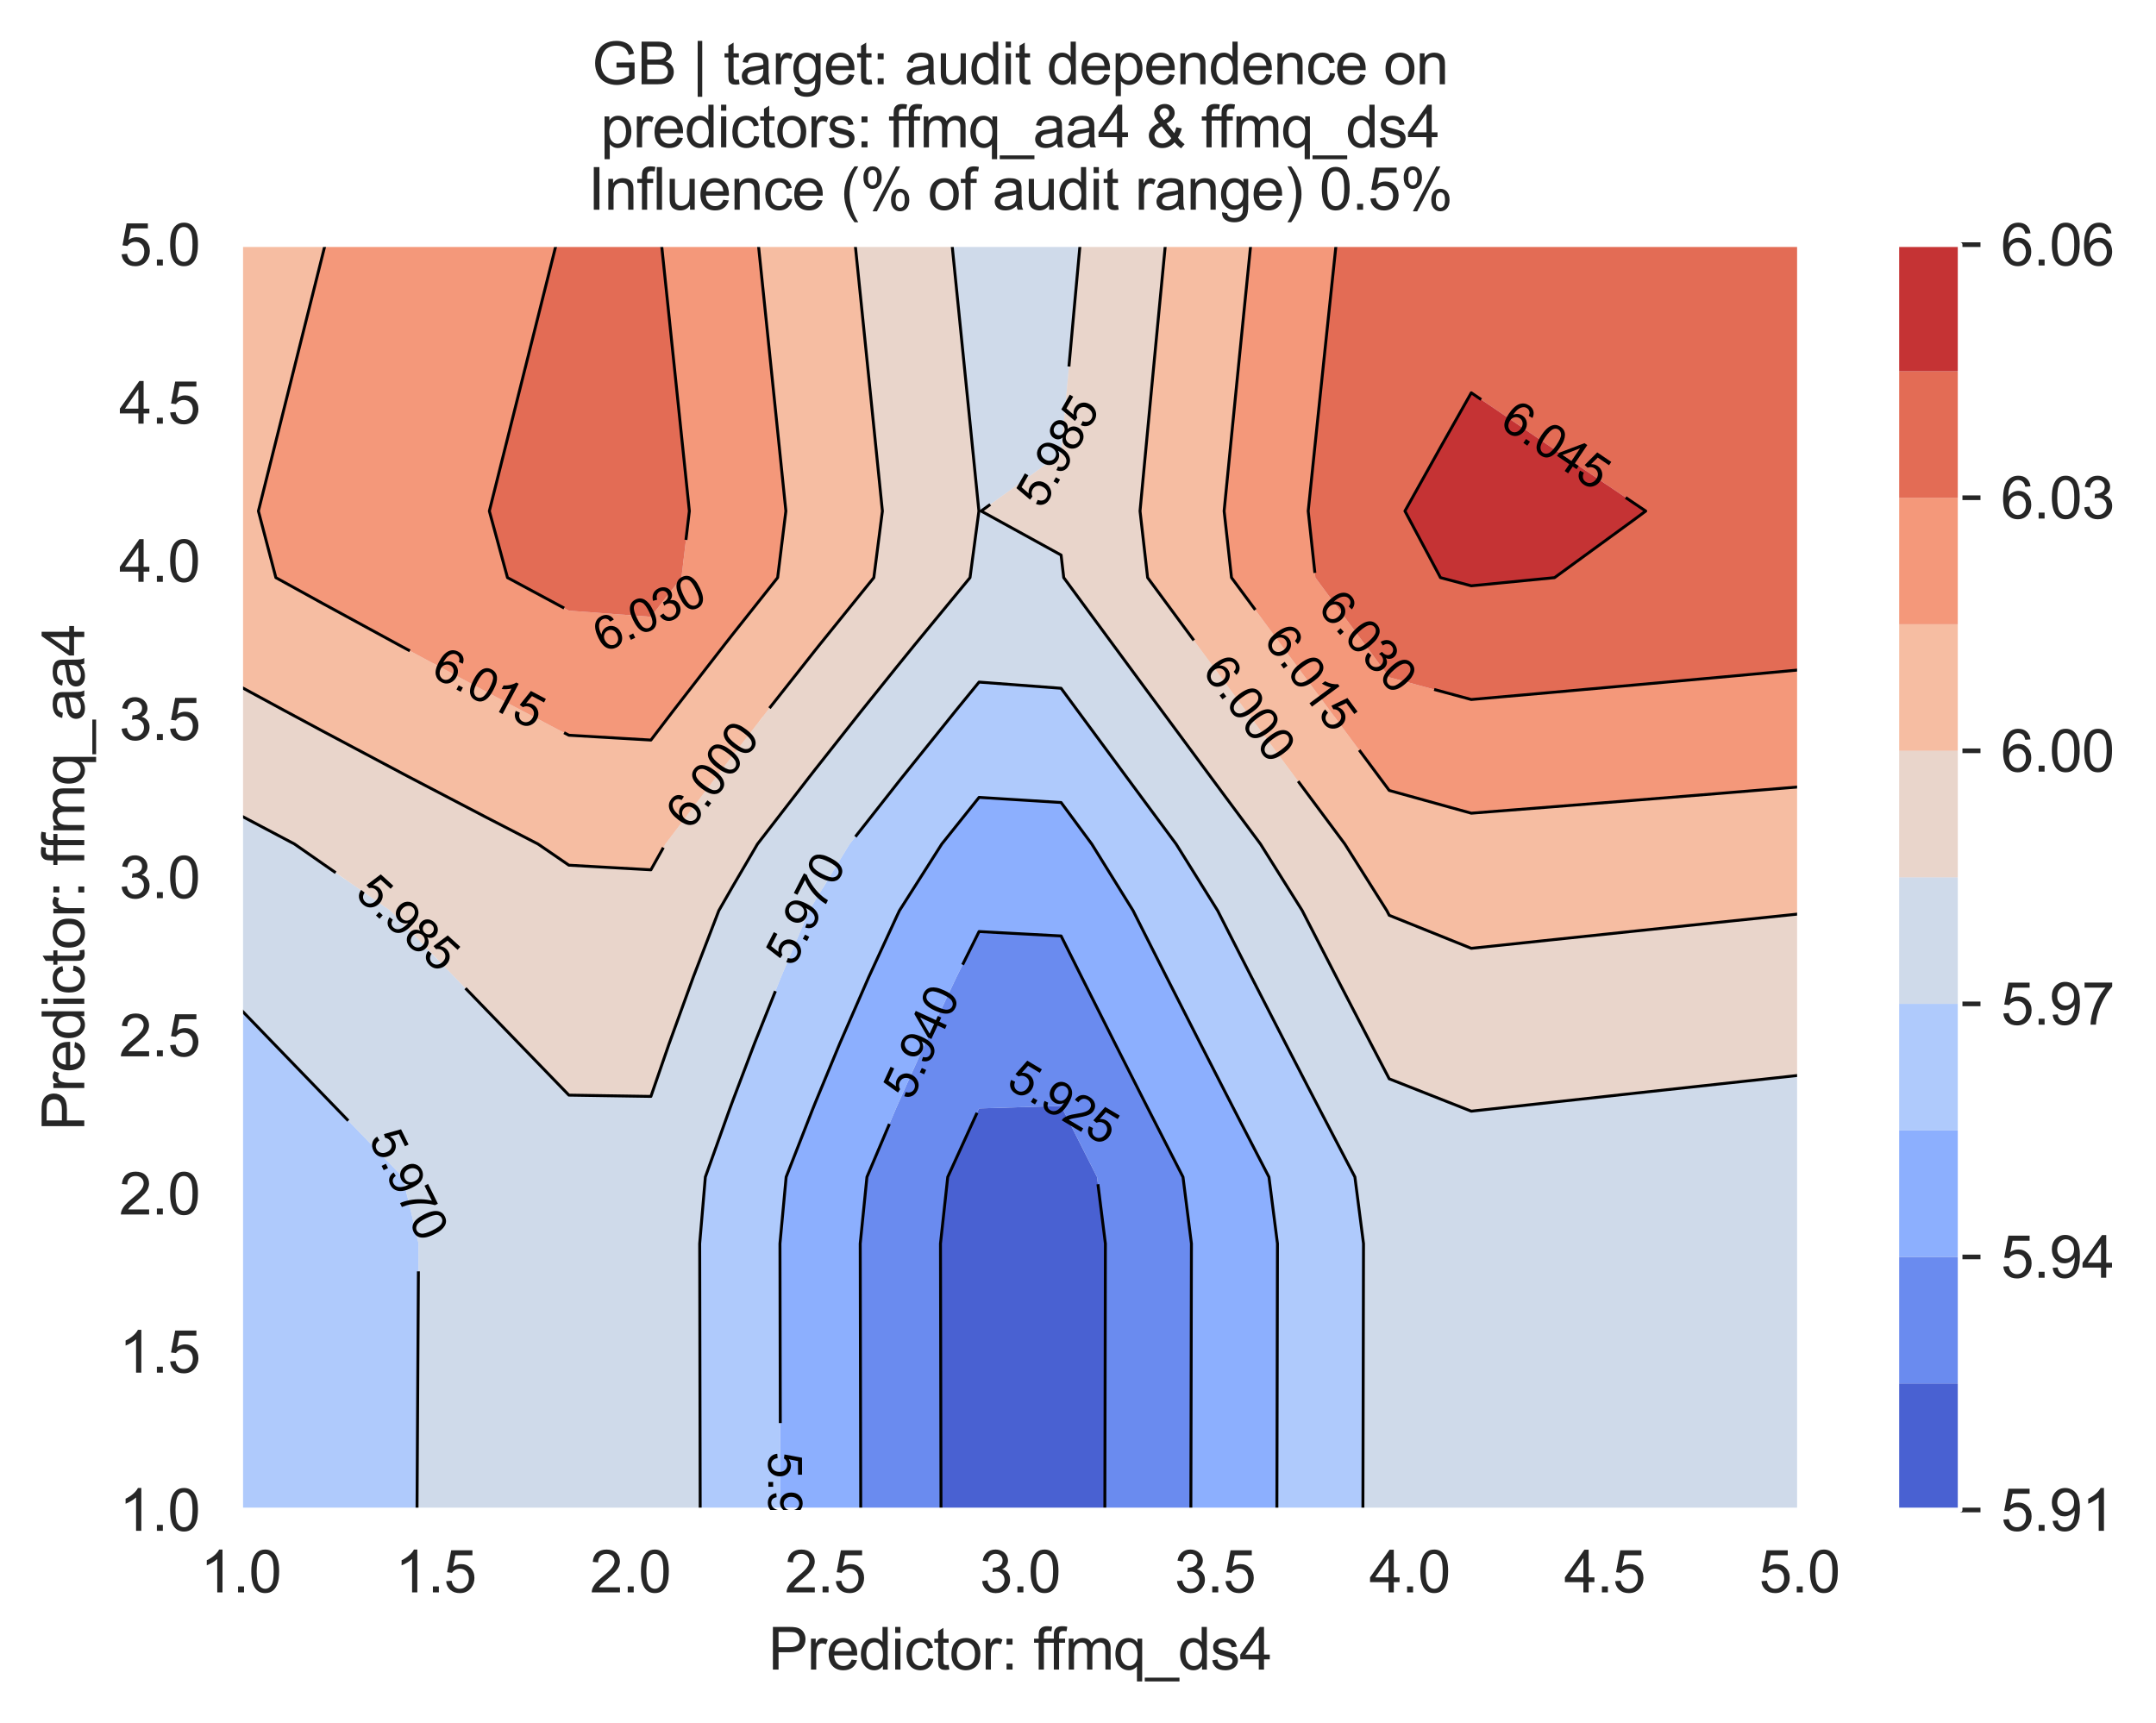 <?xml version="1.0" encoding="utf-8" standalone="no"?>
<!DOCTYPE svg PUBLIC "-//W3C//DTD SVG 1.1//EN"
  "http://www.w3.org/Graphics/SVG/1.1/DTD/svg11.dtd">
<svg xmlns:xlink="http://www.w3.org/1999/xlink" width="370.48pt" height="296.096pt" viewBox="0 0 370.48 296.096" xmlns="http://www.w3.org/2000/svg" version="1.1">
 <defs>
  <style type="text/css">*{stroke-linejoin: round; stroke-linecap: butt}</style>
 </defs>
 <g id="figure_1">
  <g id="patch_1">
   <path d="M 0 296.096 
L 370.48 296.096 
L 370.48 0 
L 0 0 
z
" style="fill: #ffffff"/>
  </g>
  <g id="axes_1">
   <g id="patch_2">
    <path d="M 41.367 259.483 
L 309.207 259.483 
L 309.207 42.043 
L 41.367 42.043 
z
" style="fill: #eaeaf2"/>
   </g>
   <g id="matplotlib.axis_1">
    <g id="xtick_1">
     <g id="line2d_1">
      <path d="M 41.367 259.483 
L 41.367 42.043 
" clip-path="url(#p7eaa503341)" style="fill: none; stroke: #ffffff; stroke-width: 0.8; stroke-linecap: round"/>
     </g>
     <g id="text_1">
      <!-- 1.0 -->
      <g style="fill: #262626" transform="translate(34.417 273.641)scale(0.1 -0.1)">
       <defs>
        <path id="ArialMT-31" d="M 2384 0 
L 1822 0 
L 1822 3584 
Q 1619 3391 1289 3197 
Q 959 3003 697 2906 
L 697 3450 
Q 1169 3672 1522 3987 
Q 1875 4303 2022 4600 
L 2384 4600 
L 2384 0 
z
" transform="scale(0.016)"/>
        <path id="ArialMT-2e" d="M 581 0 
L 581 641 
L 1222 641 
L 1222 0 
L 581 0 
z
" transform="scale(0.016)"/>
        <path id="ArialMT-30" d="M 266 2259 
Q 266 3072 433 3567 
Q 600 4063 929 4331 
Q 1259 4600 1759 4600 
Q 2128 4600 2406 4451 
Q 2684 4303 2865 4023 
Q 3047 3744 3150 3342 
Q 3253 2941 3253 2259 
Q 3253 1453 3087 958 
Q 2922 463 2592 192 
Q 2263 -78 1759 -78 
Q 1097 -78 719 397 
Q 266 969 266 2259 
z
M 844 2259 
Q 844 1131 1108 757 
Q 1372 384 1759 384 
Q 2147 384 2411 759 
Q 2675 1134 2675 2259 
Q 2675 3391 2411 3762 
Q 2147 4134 1753 4134 
Q 1366 4134 1134 3806 
Q 844 3388 844 2259 
z
" transform="scale(0.016)"/>
       </defs>
       <use xlink:href="#ArialMT-31"/>
       <use xlink:href="#ArialMT-2e" x="55.615"/>
       <use xlink:href="#ArialMT-30" x="83.398"/>
      </g>
     </g>
    </g>
    <g id="xtick_2">
     <g id="line2d_2">
      <path d="M 74.847 259.483 
L 74.847 42.043 
" clip-path="url(#p7eaa503341)" style="fill: none; stroke: #ffffff; stroke-width: 0.8; stroke-linecap: round"/>
     </g>
     <g id="text_2">
      <!-- 1.5 -->
      <g style="fill: #262626" transform="translate(67.897 273.641)scale(0.1 -0.1)">
       <defs>
        <path id="ArialMT-35" d="M 266 1200 
L 856 1250 
Q 922 819 1161 601 
Q 1400 384 1738 384 
Q 2144 384 2425 690 
Q 2706 997 2706 1503 
Q 2706 1984 2436 2262 
Q 2166 2541 1728 2541 
Q 1456 2541 1237 2417 
Q 1019 2294 894 2097 
L 366 2166 
L 809 4519 
L 3088 4519 
L 3088 3981 
L 1259 3981 
L 1013 2750 
Q 1425 3038 1878 3038 
Q 2478 3038 2890 2622 
Q 3303 2206 3303 1553 
Q 3303 931 2941 478 
Q 2500 -78 1738 -78 
Q 1113 -78 717 272 
Q 322 622 266 1200 
z
" transform="scale(0.016)"/>
       </defs>
       <use xlink:href="#ArialMT-31"/>
       <use xlink:href="#ArialMT-2e" x="55.615"/>
       <use xlink:href="#ArialMT-35" x="83.398"/>
      </g>
     </g>
    </g>
    <g id="xtick_3">
     <g id="line2d_3">
      <path d="M 108.327 259.483 
L 108.327 42.043 
" clip-path="url(#p7eaa503341)" style="fill: none; stroke: #ffffff; stroke-width: 0.8; stroke-linecap: round"/>
     </g>
     <g id="text_3">
      <!-- 2.0 -->
      <g style="fill: #262626" transform="translate(101.377 273.641)scale(0.1 -0.1)">
       <defs>
        <path id="ArialMT-32" d="M 3222 541 
L 3222 0 
L 194 0 
Q 188 203 259 391 
Q 375 700 629 1000 
Q 884 1300 1366 1694 
Q 2113 2306 2375 2664 
Q 2638 3022 2638 3341 
Q 2638 3675 2398 3904 
Q 2159 4134 1775 4134 
Q 1369 4134 1125 3890 
Q 881 3647 878 3216 
L 300 3275 
Q 359 3922 746 4261 
Q 1134 4600 1788 4600 
Q 2447 4600 2831 4234 
Q 3216 3869 3216 3328 
Q 3216 3053 3103 2787 
Q 2991 2522 2730 2228 
Q 2469 1934 1863 1422 
Q 1356 997 1212 845 
Q 1069 694 975 541 
L 3222 541 
z
" transform="scale(0.016)"/>
       </defs>
       <use xlink:href="#ArialMT-32"/>
       <use xlink:href="#ArialMT-2e" x="55.615"/>
       <use xlink:href="#ArialMT-30" x="83.398"/>
      </g>
     </g>
    </g>
    <g id="xtick_4">
     <g id="line2d_4">
      <path d="M 141.807 259.483 
L 141.807 42.043 
" clip-path="url(#p7eaa503341)" style="fill: none; stroke: #ffffff; stroke-width: 0.8; stroke-linecap: round"/>
     </g>
     <g id="text_4">
      <!-- 2.5 -->
      <g style="fill: #262626" transform="translate(134.857 273.641)scale(0.1 -0.1)">
       <use xlink:href="#ArialMT-32"/>
       <use xlink:href="#ArialMT-2e" x="55.615"/>
       <use xlink:href="#ArialMT-35" x="83.398"/>
      </g>
     </g>
    </g>
    <g id="xtick_5">
     <g id="line2d_5">
      <path d="M 175.287 259.483 
L 175.287 42.043 
" clip-path="url(#p7eaa503341)" style="fill: none; stroke: #ffffff; stroke-width: 0.8; stroke-linecap: round"/>
     </g>
     <g id="text_5">
      <!-- 3.0 -->
      <g style="fill: #262626" transform="translate(168.337 273.641)scale(0.1 -0.1)">
       <defs>
        <path id="ArialMT-33" d="M 269 1209 
L 831 1284 
Q 928 806 1161 595 
Q 1394 384 1728 384 
Q 2125 384 2398 659 
Q 2672 934 2672 1341 
Q 2672 1728 2419 1979 
Q 2166 2231 1775 2231 
Q 1616 2231 1378 2169 
L 1441 2663 
Q 1497 2656 1531 2656 
Q 1891 2656 2178 2843 
Q 2466 3031 2466 3422 
Q 2466 3731 2256 3934 
Q 2047 4138 1716 4138 
Q 1388 4138 1169 3931 
Q 950 3725 888 3313 
L 325 3413 
Q 428 3978 793 4289 
Q 1159 4600 1703 4600 
Q 2078 4600 2393 4439 
Q 2709 4278 2876 4000 
Q 3044 3722 3044 3409 
Q 3044 3113 2884 2869 
Q 2725 2625 2413 2481 
Q 2819 2388 3044 2092 
Q 3269 1797 3269 1353 
Q 3269 753 2831 336 
Q 2394 -81 1725 -81 
Q 1122 -81 723 278 
Q 325 638 269 1209 
z
" transform="scale(0.016)"/>
       </defs>
       <use xlink:href="#ArialMT-33"/>
       <use xlink:href="#ArialMT-2e" x="55.615"/>
       <use xlink:href="#ArialMT-30" x="83.398"/>
      </g>
     </g>
    </g>
    <g id="xtick_6">
     <g id="line2d_6">
      <path d="M 208.767 259.483 
L 208.767 42.043 
" clip-path="url(#p7eaa503341)" style="fill: none; stroke: #ffffff; stroke-width: 0.8; stroke-linecap: round"/>
     </g>
     <g id="text_6">
      <!-- 3.5 -->
      <g style="fill: #262626" transform="translate(201.817 273.641)scale(0.1 -0.1)">
       <use xlink:href="#ArialMT-33"/>
       <use xlink:href="#ArialMT-2e" x="55.615"/>
       <use xlink:href="#ArialMT-35" x="83.398"/>
      </g>
     </g>
    </g>
    <g id="xtick_7">
     <g id="line2d_7">
      <path d="M 242.247 259.483 
L 242.247 42.043 
" clip-path="url(#p7eaa503341)" style="fill: none; stroke: #ffffff; stroke-width: 0.8; stroke-linecap: round"/>
     </g>
     <g id="text_7">
      <!-- 4.0 -->
      <g style="fill: #262626" transform="translate(235.297 273.641)scale(0.1 -0.1)">
       <defs>
        <path id="ArialMT-34" d="M 2069 0 
L 2069 1097 
L 81 1097 
L 81 1613 
L 2172 4581 
L 2631 4581 
L 2631 1613 
L 3250 1613 
L 3250 1097 
L 2631 1097 
L 2631 0 
L 2069 0 
z
M 2069 1613 
L 2069 3678 
L 634 1613 
L 2069 1613 
z
" transform="scale(0.016)"/>
       </defs>
       <use xlink:href="#ArialMT-34"/>
       <use xlink:href="#ArialMT-2e" x="55.615"/>
       <use xlink:href="#ArialMT-30" x="83.398"/>
      </g>
     </g>
    </g>
    <g id="xtick_8">
     <g id="line2d_8">
      <path d="M 275.727 259.483 
L 275.727 42.043 
" clip-path="url(#p7eaa503341)" style="fill: none; stroke: #ffffff; stroke-width: 0.8; stroke-linecap: round"/>
     </g>
     <g id="text_8">
      <!-- 4.5 -->
      <g style="fill: #262626" transform="translate(268.777 273.641)scale(0.1 -0.1)">
       <use xlink:href="#ArialMT-34"/>
       <use xlink:href="#ArialMT-2e" x="55.615"/>
       <use xlink:href="#ArialMT-35" x="83.398"/>
      </g>
     </g>
    </g>
    <g id="xtick_9">
     <g id="line2d_9">
      <path d="M 309.207 259.483 
L 309.207 42.043 
" clip-path="url(#p7eaa503341)" style="fill: none; stroke: #ffffff; stroke-width: 0.8; stroke-linecap: round"/>
     </g>
     <g id="text_9">
      <!-- 5.0 -->
      <g style="fill: #262626" transform="translate(302.257 273.641)scale(0.1 -0.1)">
       <use xlink:href="#ArialMT-35"/>
       <use xlink:href="#ArialMT-2e" x="55.615"/>
       <use xlink:href="#ArialMT-30" x="83.398"/>
      </g>
     </g>
    </g>
    <g id="text_10">
     <!-- Predictor: ffmq_ds4 -->
     <g style="fill: #262626" transform="translate(132.025 286.908)scale(0.1 -0.1)">
      <defs>
       <path id="ArialMT-50" d="M 494 0 
L 494 4581 
L 2222 4581 
Q 2678 4581 2919 4538 
Q 3256 4481 3484 4323 
Q 3713 4166 3852 3881 
Q 3991 3597 3991 3256 
Q 3991 2672 3619 2267 
Q 3247 1863 2275 1863 
L 1100 1863 
L 1100 0 
L 494 0 
z
M 1100 2403 
L 2284 2403 
Q 2872 2403 3119 2622 
Q 3366 2841 3366 3238 
Q 3366 3525 3220 3729 
Q 3075 3934 2838 4000 
Q 2684 4041 2272 4041 
L 1100 4041 
L 1100 2403 
z
" transform="scale(0.016)"/>
       <path id="ArialMT-72" d="M 416 0 
L 416 3319 
L 922 3319 
L 922 2816 
Q 1116 3169 1280 3281 
Q 1444 3394 1641 3394 
Q 1925 3394 2219 3213 
L 2025 2691 
Q 1819 2813 1613 2813 
Q 1428 2813 1281 2702 
Q 1134 2591 1072 2394 
Q 978 2094 978 1738 
L 978 0 
L 416 0 
z
" transform="scale(0.016)"/>
       <path id="ArialMT-65" d="M 2694 1069 
L 3275 997 
Q 3138 488 2766 206 
Q 2394 -75 1816 -75 
Q 1088 -75 661 373 
Q 234 822 234 1631 
Q 234 2469 665 2931 
Q 1097 3394 1784 3394 
Q 2450 3394 2872 2941 
Q 3294 2488 3294 1666 
Q 3294 1616 3291 1516 
L 816 1516 
Q 847 969 1125 678 
Q 1403 388 1819 388 
Q 2128 388 2347 550 
Q 2566 713 2694 1069 
z
M 847 1978 
L 2700 1978 
Q 2663 2397 2488 2606 
Q 2219 2931 1791 2931 
Q 1403 2931 1139 2672 
Q 875 2413 847 1978 
z
" transform="scale(0.016)"/>
       <path id="ArialMT-64" d="M 2575 0 
L 2575 419 
Q 2259 -75 1647 -75 
Q 1250 -75 917 144 
Q 584 363 401 755 
Q 219 1147 219 1656 
Q 219 2153 384 2558 
Q 550 2963 881 3178 
Q 1213 3394 1622 3394 
Q 1922 3394 2156 3267 
Q 2391 3141 2538 2938 
L 2538 4581 
L 3097 4581 
L 3097 0 
L 2575 0 
z
M 797 1656 
Q 797 1019 1065 703 
Q 1334 388 1700 388 
Q 2069 388 2326 689 
Q 2584 991 2584 1609 
Q 2584 2291 2321 2609 
Q 2059 2928 1675 2928 
Q 1300 2928 1048 2622 
Q 797 2316 797 1656 
z
" transform="scale(0.016)"/>
       <path id="ArialMT-69" d="M 425 3934 
L 425 4581 
L 988 4581 
L 988 3934 
L 425 3934 
z
M 425 0 
L 425 3319 
L 988 3319 
L 988 0 
L 425 0 
z
" transform="scale(0.016)"/>
       <path id="ArialMT-63" d="M 2588 1216 
L 3141 1144 
Q 3050 572 2676 248 
Q 2303 -75 1759 -75 
Q 1078 -75 664 370 
Q 250 816 250 1647 
Q 250 2184 428 2587 
Q 606 2991 970 3192 
Q 1334 3394 1763 3394 
Q 2303 3394 2647 3120 
Q 2991 2847 3088 2344 
L 2541 2259 
Q 2463 2594 2264 2762 
Q 2066 2931 1784 2931 
Q 1359 2931 1093 2626 
Q 828 2322 828 1663 
Q 828 994 1084 691 
Q 1341 388 1753 388 
Q 2084 388 2306 591 
Q 2528 794 2588 1216 
z
" transform="scale(0.016)"/>
       <path id="ArialMT-74" d="M 1650 503 
L 1731 6 
Q 1494 -44 1306 -44 
Q 1000 -44 831 53 
Q 663 150 594 308 
Q 525 466 525 972 
L 525 2881 
L 113 2881 
L 113 3319 
L 525 3319 
L 525 4141 
L 1084 4478 
L 1084 3319 
L 1650 3319 
L 1650 2881 
L 1084 2881 
L 1084 941 
Q 1084 700 1114 631 
Q 1144 563 1211 522 
Q 1278 481 1403 481 
Q 1497 481 1650 503 
z
" transform="scale(0.016)"/>
       <path id="ArialMT-6f" d="M 213 1659 
Q 213 2581 725 3025 
Q 1153 3394 1769 3394 
Q 2453 3394 2887 2945 
Q 3322 2497 3322 1706 
Q 3322 1066 3130 698 
Q 2938 331 2570 128 
Q 2203 -75 1769 -75 
Q 1072 -75 642 372 
Q 213 819 213 1659 
z
M 791 1659 
Q 791 1022 1069 705 
Q 1347 388 1769 388 
Q 2188 388 2466 706 
Q 2744 1025 2744 1678 
Q 2744 2294 2464 2611 
Q 2184 2928 1769 2928 
Q 1347 2928 1069 2612 
Q 791 2297 791 1659 
z
" transform="scale(0.016)"/>
       <path id="ArialMT-3a" d="M 578 2678 
L 578 3319 
L 1219 3319 
L 1219 2678 
L 578 2678 
z
M 578 0 
L 578 641 
L 1219 641 
L 1219 0 
L 578 0 
z
" transform="scale(0.016)"/>
       <path id="ArialMT-20" transform="scale(0.016)"/>
       <path id="ArialMT-66" d="M 556 0 
L 556 2881 
L 59 2881 
L 59 3319 
L 556 3319 
L 556 3672 
Q 556 4006 616 4169 
Q 697 4388 901 4523 
Q 1106 4659 1475 4659 
Q 1713 4659 2000 4603 
L 1916 4113 
Q 1741 4144 1584 4144 
Q 1328 4144 1222 4034 
Q 1116 3925 1116 3625 
L 1116 3319 
L 1763 3319 
L 1763 2881 
L 1116 2881 
L 1116 0 
L 556 0 
z
" transform="scale(0.016)"/>
       <path id="ArialMT-6d" d="M 422 0 
L 422 3319 
L 925 3319 
L 925 2853 
Q 1081 3097 1340 3245 
Q 1600 3394 1931 3394 
Q 2300 3394 2536 3241 
Q 2772 3088 2869 2813 
Q 3263 3394 3894 3394 
Q 4388 3394 4653 3120 
Q 4919 2847 4919 2278 
L 4919 0 
L 4359 0 
L 4359 2091 
Q 4359 2428 4304 2576 
Q 4250 2725 4106 2815 
Q 3963 2906 3769 2906 
Q 3419 2906 3187 2673 
Q 2956 2441 2956 1928 
L 2956 0 
L 2394 0 
L 2394 2156 
Q 2394 2531 2256 2718 
Q 2119 2906 1806 2906 
Q 1569 2906 1367 2781 
Q 1166 2656 1075 2415 
Q 984 2175 984 1722 
L 984 0 
L 422 0 
z
" transform="scale(0.016)"/>
       <path id="ArialMT-71" d="M 2538 -1272 
L 2538 353 
Q 2406 169 2170 47 
Q 1934 -75 1669 -75 
Q 1078 -75 651 397 
Q 225 869 225 1691 
Q 225 2191 398 2587 
Q 572 2984 901 3189 
Q 1231 3394 1625 3394 
Q 2241 3394 2594 2875 
L 2594 3319 
L 3100 3319 
L 3100 -1272 
L 2538 -1272 
z
M 803 1669 
Q 803 1028 1072 708 
Q 1341 388 1716 388 
Q 2075 388 2334 692 
Q 2594 997 2594 1619 
Q 2594 2281 2320 2615 
Q 2047 2950 1678 2950 
Q 1313 2950 1058 2639 
Q 803 2328 803 1669 
z
" transform="scale(0.016)"/>
       <path id="ArialMT-5f" d="M -97 -1272 
L -97 -866 
L 3631 -866 
L 3631 -1272 
L -97 -1272 
z
" transform="scale(0.016)"/>
       <path id="ArialMT-73" d="M 197 991 
L 753 1078 
Q 800 744 1014 566 
Q 1228 388 1613 388 
Q 2000 388 2187 545 
Q 2375 703 2375 916 
Q 2375 1106 2209 1216 
Q 2094 1291 1634 1406 
Q 1016 1563 777 1677 
Q 538 1791 414 1992 
Q 291 2194 291 2438 
Q 291 2659 392 2848 
Q 494 3038 669 3163 
Q 800 3259 1026 3326 
Q 1253 3394 1513 3394 
Q 1903 3394 2198 3281 
Q 2494 3169 2634 2976 
Q 2775 2784 2828 2463 
L 2278 2388 
Q 2241 2644 2061 2787 
Q 1881 2931 1553 2931 
Q 1166 2931 1000 2803 
Q 834 2675 834 2503 
Q 834 2394 903 2306 
Q 972 2216 1119 2156 
Q 1203 2125 1616 2013 
Q 2213 1853 2448 1751 
Q 2684 1650 2818 1456 
Q 2953 1263 2953 975 
Q 2953 694 2789 445 
Q 2625 197 2315 61 
Q 2006 -75 1616 -75 
Q 969 -75 630 194 
Q 291 463 197 991 
z
" transform="scale(0.016)"/>
      </defs>
      <use xlink:href="#ArialMT-50"/>
      <use xlink:href="#ArialMT-72" x="66.699"/>
      <use xlink:href="#ArialMT-65" x="100"/>
      <use xlink:href="#ArialMT-64" x="155.615"/>
      <use xlink:href="#ArialMT-69" x="211.23"/>
      <use xlink:href="#ArialMT-63" x="233.447"/>
      <use xlink:href="#ArialMT-74" x="283.447"/>
      <use xlink:href="#ArialMT-6f" x="311.23"/>
      <use xlink:href="#ArialMT-72" x="366.846"/>
      <use xlink:href="#ArialMT-3a" x="400.146"/>
      <use xlink:href="#ArialMT-20" x="427.93"/>
      <use xlink:href="#ArialMT-66" x="455.713"/>
      <use xlink:href="#ArialMT-66" x="481.746"/>
      <use xlink:href="#ArialMT-6d" x="509.529"/>
      <use xlink:href="#ArialMT-71" x="592.83"/>
      <use xlink:href="#ArialMT-5f" x="648.445"/>
      <use xlink:href="#ArialMT-64" x="704.061"/>
      <use xlink:href="#ArialMT-73" x="759.676"/>
      <use xlink:href="#ArialMT-34" x="809.676"/>
     </g>
    </g>
   </g>
   <g id="matplotlib.axis_2">
    <g id="ytick_1">
     <g id="line2d_10">
      <path d="M 41.367 259.483 
L 309.207 259.483 
" clip-path="url(#p7eaa503341)" style="fill: none; stroke: #ffffff; stroke-width: 0.8; stroke-linecap: round"/>
     </g>
     <g id="text_11">
      <!-- 1.0 -->
      <g style="fill: #262626" transform="translate(20.467 263.062)scale(0.1 -0.1)">
       <use xlink:href="#ArialMT-31"/>
       <use xlink:href="#ArialMT-2e" x="55.615"/>
       <use xlink:href="#ArialMT-30" x="83.398"/>
      </g>
     </g>
    </g>
    <g id="ytick_2">
     <g id="line2d_11">
      <path d="M 41.367 232.303 
L 309.207 232.303 
" clip-path="url(#p7eaa503341)" style="fill: none; stroke: #ffffff; stroke-width: 0.8; stroke-linecap: round"/>
     </g>
     <g id="text_12">
      <!-- 1.5 -->
      <g style="fill: #262626" transform="translate(20.467 235.882)scale(0.1 -0.1)">
       <use xlink:href="#ArialMT-31"/>
       <use xlink:href="#ArialMT-2e" x="55.615"/>
       <use xlink:href="#ArialMT-35" x="83.398"/>
      </g>
     </g>
    </g>
    <g id="ytick_3">
     <g id="line2d_12">
      <path d="M 41.367 205.123 
L 309.207 205.123 
" clip-path="url(#p7eaa503341)" style="fill: none; stroke: #ffffff; stroke-width: 0.8; stroke-linecap: round"/>
     </g>
     <g id="text_13">
      <!-- 2.0 -->
      <g style="fill: #262626" transform="translate(20.467 208.702)scale(0.1 -0.1)">
       <use xlink:href="#ArialMT-32"/>
       <use xlink:href="#ArialMT-2e" x="55.615"/>
       <use xlink:href="#ArialMT-30" x="83.398"/>
      </g>
     </g>
    </g>
    <g id="ytick_4">
     <g id="line2d_13">
      <path d="M 41.367 177.943 
L 309.207 177.943 
" clip-path="url(#p7eaa503341)" style="fill: none; stroke: #ffffff; stroke-width: 0.8; stroke-linecap: round"/>
     </g>
     <g id="text_14">
      <!-- 2.5 -->
      <g style="fill: #262626" transform="translate(20.467 181.522)scale(0.1 -0.1)">
       <use xlink:href="#ArialMT-32"/>
       <use xlink:href="#ArialMT-2e" x="55.615"/>
       <use xlink:href="#ArialMT-35" x="83.398"/>
      </g>
     </g>
    </g>
    <g id="ytick_5">
     <g id="line2d_14">
      <path d="M 41.367 150.763 
L 309.207 150.763 
" clip-path="url(#p7eaa503341)" style="fill: none; stroke: #ffffff; stroke-width: 0.8; stroke-linecap: round"/>
     </g>
     <g id="text_15">
      <!-- 3.0 -->
      <g style="fill: #262626" transform="translate(20.467 154.342)scale(0.1 -0.1)">
       <use xlink:href="#ArialMT-33"/>
       <use xlink:href="#ArialMT-2e" x="55.615"/>
       <use xlink:href="#ArialMT-30" x="83.398"/>
      </g>
     </g>
    </g>
    <g id="ytick_6">
     <g id="line2d_15">
      <path d="M 41.367 123.583 
L 309.207 123.583 
" clip-path="url(#p7eaa503341)" style="fill: none; stroke: #ffffff; stroke-width: 0.8; stroke-linecap: round"/>
     </g>
     <g id="text_16">
      <!-- 3.5 -->
      <g style="fill: #262626" transform="translate(20.467 127.162)scale(0.1 -0.1)">
       <use xlink:href="#ArialMT-33"/>
       <use xlink:href="#ArialMT-2e" x="55.615"/>
       <use xlink:href="#ArialMT-35" x="83.398"/>
      </g>
     </g>
    </g>
    <g id="ytick_7">
     <g id="line2d_16">
      <path d="M 41.367 96.403 
L 309.207 96.403 
" clip-path="url(#p7eaa503341)" style="fill: none; stroke: #ffffff; stroke-width: 0.8; stroke-linecap: round"/>
     </g>
     <g id="text_17">
      <!-- 4.0 -->
      <g style="fill: #262626" transform="translate(20.467 99.982)scale(0.1 -0.1)">
       <use xlink:href="#ArialMT-34"/>
       <use xlink:href="#ArialMT-2e" x="55.615"/>
       <use xlink:href="#ArialMT-30" x="83.398"/>
      </g>
     </g>
    </g>
    <g id="ytick_8">
     <g id="line2d_17">
      <path d="M 41.367 69.223 
L 309.207 69.223 
" clip-path="url(#p7eaa503341)" style="fill: none; stroke: #ffffff; stroke-width: 0.8; stroke-linecap: round"/>
     </g>
     <g id="text_18">
      <!-- 4.5 -->
      <g style="fill: #262626" transform="translate(20.467 72.802)scale(0.1 -0.1)">
       <use xlink:href="#ArialMT-34"/>
       <use xlink:href="#ArialMT-2e" x="55.615"/>
       <use xlink:href="#ArialMT-35" x="83.398"/>
      </g>
     </g>
    </g>
    <g id="ytick_9">
     <g id="line2d_18">
      <path d="M 41.367 42.043 
L 309.207 42.043 
" clip-path="url(#p7eaa503341)" style="fill: none; stroke: #ffffff; stroke-width: 0.8; stroke-linecap: round"/>
     </g>
     <g id="text_19">
      <!-- 5.0 -->
      <g style="fill: #262626" transform="translate(20.467 45.622)scale(0.1 -0.1)">
       <use xlink:href="#ArialMT-35"/>
       <use xlink:href="#ArialMT-2e" x="55.615"/>
       <use xlink:href="#ArialMT-30" x="83.398"/>
      </g>
     </g>
    </g>
    <g id="text_20">
     <!-- Predictor: ffmq_aa4 -->
     <g style="fill: #262626" transform="translate(14.48 194.305)rotate(-90)scale(0.1 -0.1)">
      <defs>
       <path id="ArialMT-61" d="M 2588 409 
Q 2275 144 1986 34 
Q 1697 -75 1366 -75 
Q 819 -75 525 192 
Q 231 459 231 875 
Q 231 1119 342 1320 
Q 453 1522 633 1644 
Q 813 1766 1038 1828 
Q 1203 1872 1538 1913 
Q 2219 1994 2541 2106 
Q 2544 2222 2544 2253 
Q 2544 2597 2384 2738 
Q 2169 2928 1744 2928 
Q 1347 2928 1158 2789 
Q 969 2650 878 2297 
L 328 2372 
Q 403 2725 575 2942 
Q 747 3159 1072 3276 
Q 1397 3394 1825 3394 
Q 2250 3394 2515 3294 
Q 2781 3194 2906 3042 
Q 3031 2891 3081 2659 
Q 3109 2516 3109 2141 
L 3109 1391 
Q 3109 606 3145 398 
Q 3181 191 3288 0 
L 2700 0 
Q 2613 175 2588 409 
z
M 2541 1666 
Q 2234 1541 1622 1453 
Q 1275 1403 1131 1340 
Q 988 1278 909 1158 
Q 831 1038 831 891 
Q 831 666 1001 516 
Q 1172 366 1500 366 
Q 1825 366 2078 508 
Q 2331 650 2450 897 
Q 2541 1088 2541 1459 
L 2541 1666 
z
" transform="scale(0.016)"/>
      </defs>
      <use xlink:href="#ArialMT-50"/>
      <use xlink:href="#ArialMT-72" x="66.699"/>
      <use xlink:href="#ArialMT-65" x="100"/>
      <use xlink:href="#ArialMT-64" x="155.615"/>
      <use xlink:href="#ArialMT-69" x="211.23"/>
      <use xlink:href="#ArialMT-63" x="233.447"/>
      <use xlink:href="#ArialMT-74" x="283.447"/>
      <use xlink:href="#ArialMT-6f" x="311.23"/>
      <use xlink:href="#ArialMT-72" x="366.846"/>
      <use xlink:href="#ArialMT-3a" x="400.146"/>
      <use xlink:href="#ArialMT-20" x="427.93"/>
      <use xlink:href="#ArialMT-66" x="455.713"/>
      <use xlink:href="#ArialMT-66" x="481.746"/>
      <use xlink:href="#ArialMT-6d" x="509.529"/>
      <use xlink:href="#ArialMT-71" x="592.83"/>
      <use xlink:href="#ArialMT-5f" x="648.445"/>
      <use xlink:href="#ArialMT-61" x="704.061"/>
      <use xlink:href="#ArialMT-61" x="759.676"/>
      <use xlink:href="#ArialMT-34" x="815.291"/>
     </g>
    </g>
   </g>
   <g id="PathCollection_1">
    <path d="M 168.239 259.483 
L 182.336 259.483 
L 189.852 259.483 
L 189.876 248.039 
L 189.9 236.595 
L 189.924 225.15 
L 189.947 213.706 
L 188.511 202.262 
L 182.723 190.818 
L 182.336 190.049 
L 168.239 190.479 
L 168.08 190.818 
L 162.857 202.262 
L 161.61 213.706 
L 161.632 225.15 
L 161.654 236.595 
L 161.675 248.039 
L 161.697 259.483 
z
" clip-path="url(#p7eaa503341)" style="fill: #4961d2"/>
   </g>
   <g id="PathCollection_2">
    <path d="M 154.142 259.483 
L 161.697 259.483 
L 161.675 248.039 
L 161.654 236.595 
L 161.632 225.15 
L 161.61 213.706 
L 162.857 202.262 
L 168.08 190.818 
L 168.239 190.479 
L 182.336 190.049 
L 182.723 190.818 
L 188.511 202.262 
L 189.947 213.706 
L 189.924 225.15 
L 189.9 236.595 
L 189.876 248.039 
L 189.852 259.483 
L 196.432 259.483 
L 204.633 259.483 
L 204.658 248.039 
L 204.683 236.595 
L 204.707 225.15 
L 204.732 213.706 
L 203.281 202.262 
L 197.433 190.818 
L 196.432 188.85 
L 191.632 179.374 
L 185.878 167.929 
L 182.336 160.839 
L 168.239 160.081 
L 164.347 167.929 
L 158.937 179.374 
L 154.142 190.081 
L 153.821 190.818 
L 148.973 202.262 
L 147.818 213.706 
L 147.839 225.15 
L 147.861 236.595 
L 147.883 248.039 
L 147.904 259.483 
z
" clip-path="url(#p7eaa503341)" style="fill: #6a8bef"/>
   </g>
   <g id="PathCollection_3">
    <path d="M 140.045 259.483 
L 147.904 259.483 
L 147.883 248.039 
L 147.861 236.595 
L 147.839 225.15 
L 147.818 213.706 
L 148.973 202.262 
L 153.821 190.818 
L 154.142 190.081 
L 158.937 179.374 
L 164.347 167.929 
L 168.239 160.081 
L 182.336 160.839 
L 185.878 167.929 
L 191.632 179.374 
L 196.432 188.85 
L 197.433 190.818 
L 203.281 202.262 
L 204.732 213.706 
L 204.707 225.15 
L 204.683 236.595 
L 204.658 248.039 
L 204.633 259.483 
L 210.529 259.483 
L 219.415 259.483 
L 219.441 248.039 
L 219.466 236.595 
L 219.491 225.15 
L 219.516 213.706 
L 218.051 202.262 
L 212.143 190.818 
L 210.529 187.675 
L 206.283 179.374 
L 200.47 167.929 
L 196.432 159.926 
L 194.704 156.485 
L 187.605 145.041 
L 182.336 137.905 
L 168.239 137.025 
L 161.832 145.041 
L 154.556 156.485 
L 154.142 157.359 
L 149.272 167.929 
L 144.282 179.374 
L 140.045 189.616 
L 139.562 190.818 
L 135.09 202.262 
L 134.025 213.706 
L 134.046 225.15 
L 134.068 236.595 
L 134.09 248.039 
L 134.112 259.483 
z
" clip-path="url(#p7eaa503341)" style="fill: #8caffe"/>
   </g>
   <g id="PathCollection_4">
    <path d="M 55.464 259.483 
L 69.561 259.483 
L 71.659 259.483 
L 71.726 248.039 
L 71.792 236.595 
L 71.859 225.15 
L 71.925 213.706 
L 69.561 203.754 
L 69.206 202.262 
L 58.137 190.818 
L 55.464 188.054 
L 47.073 179.374 
L 41.367 173.469 
L 41.367 179.374 
L 41.367 190.818 
L 41.367 202.262 
L 41.367 213.706 
L 41.367 225.15 
L 41.367 236.595 
L 41.367 248.039 
L 41.367 259.483 
z
" clip-path="url(#p7eaa503341)" style="fill: #afcafc"/>
    <path d="M 125.948 259.483 
L 134.112 259.483 
L 134.09 248.039 
L 134.068 236.595 
L 134.046 225.15 
L 134.025 213.706 
L 135.09 202.262 
L 139.562 190.818 
L 140.045 189.616 
L 144.282 179.374 
L 149.272 167.929 
L 154.142 157.359 
L 154.556 156.485 
L 161.832 145.041 
L 168.239 137.025 
L 182.336 137.905 
L 187.605 145.041 
L 194.704 156.485 
L 196.432 159.926 
L 200.47 167.929 
L 206.283 179.374 
L 210.529 187.675 
L 212.143 190.818 
L 218.051 202.262 
L 219.516 213.706 
L 219.491 225.15 
L 219.466 236.595 
L 219.441 248.039 
L 219.415 259.483 
L 224.626 259.483 
L 234.197 259.483 
L 234.223 248.039 
L 234.249 236.595 
L 234.275 225.15 
L 234.301 213.706 
L 232.821 202.262 
L 226.854 190.818 
L 224.626 186.522 
L 220.935 179.374 
L 215.063 167.929 
L 210.529 159.03 
L 209.238 156.485 
L 202.1 145.041 
L 196.432 137.384 
L 193.633 133.597 
L 185.19 122.153 
L 182.336 118.276 
L 168.239 117.213 
L 164.207 122.153 
L 155.006 133.597 
L 154.142 134.684 
L 145.999 145.041 
L 140.045 154.801 
L 139.038 156.485 
L 134.198 167.929 
L 129.626 179.374 
L 125.948 189.068 
L 125.302 190.818 
L 121.206 202.262 
L 120.232 213.706 
L 120.254 225.15 
L 120.275 236.595 
L 120.297 248.039 
L 120.319 259.483 
z
" clip-path="url(#p7eaa503341)" style="fill: #afcafc"/>
   </g>
   <g id="PathCollection_5">
    <path d="M 83.658 259.483 
L 97.755 259.483 
L 111.851 259.483 
L 120.319 259.483 
L 120.297 248.039 
L 120.275 236.595 
L 120.254 225.15 
L 120.232 213.706 
L 121.206 202.262 
L 125.302 190.818 
L 125.948 189.068 
L 129.626 179.374 
L 134.198 167.929 
L 139.038 156.485 
L 140.045 154.801 
L 145.999 145.041 
L 154.142 134.684 
L 155.006 133.597 
L 164.207 122.153 
L 168.239 117.213 
L 182.336 118.276 
L 185.19 122.153 
L 193.633 133.597 
L 196.432 137.384 
L 202.1 145.041 
L 209.238 156.485 
L 210.529 159.03 
L 215.063 167.929 
L 220.935 179.374 
L 224.626 186.522 
L 226.854 190.818 
L 232.821 202.262 
L 234.301 213.706 
L 234.275 225.15 
L 234.249 236.595 
L 234.223 248.039 
L 234.197 259.483 
L 238.723 259.483 
L 252.82 259.483 
L 266.917 259.483 
L 281.014 259.483 
L 295.11 259.483 
L 309.207 259.483 
L 309.207 248.039 
L 309.207 236.595 
L 309.207 225.15 
L 309.207 213.706 
L 309.207 202.262 
L 309.207 190.818 
L 309.207 184.782 
L 295.11 186.314 
L 281.014 187.853 
L 266.917 189.398 
L 254.024 190.818 
L 252.82 190.951 
L 252.482 190.818 
L 238.723 185.391 
L 235.586 179.374 
L 229.655 167.929 
L 224.626 158.152 
L 223.772 156.485 
L 216.596 145.041 
L 210.529 136.865 
L 208.108 133.597 
L 199.645 122.153 
L 196.432 117.801 
L 191.205 110.708 
L 182.788 99.264 
L 182.336 95.383 
L 168.595 87.82 
L 182.336 77.925 
L 182.475 76.376 
L 183.506 64.932 
L 184.545 53.487 
L 185.592 42.043 
L 182.336 42.043 
L 168.239 42.043 
L 163.596 42.043 
L 164.753 53.487 
L 165.908 64.932 
L 167.061 76.376 
L 168.212 87.82 
L 166.685 99.264 
L 157.258 110.708 
L 154.142 114.546 
L 148.033 122.153 
L 140.045 132.265 
L 139.005 133.597 
L 130.166 145.041 
L 125.948 152.25 
L 123.52 156.485 
L 119.123 167.929 
L 114.971 179.374 
L 111.851 188.412 
L 97.755 188.192 
L 89.22 179.374 
L 83.658 173.623 
L 78.151 167.929 
L 69.561 159.043 
L 67.088 156.485 
L 55.464 148.429 
L 50.607 145.041 
L 41.367 140.156 
L 41.367 145.041 
L 41.367 156.485 
L 41.367 167.929 
L 41.367 173.469 
L 47.073 179.374 
L 55.464 188.054 
L 58.137 190.818 
L 69.206 202.262 
L 69.561 203.754 
L 71.925 213.706 
L 71.859 225.15 
L 71.792 236.595 
L 71.726 248.039 
L 71.659 259.483 
z
" clip-path="url(#p7eaa503341)" style="fill: #cfdaea"/>
   </g>
   <g id="PathCollection_6">
    <path d="M 252.82 190.951 
L 254.024 190.818 
L 266.917 189.398 
L 281.014 187.853 
L 295.11 186.314 
L 309.207 184.782 
L 309.207 179.374 
L 309.207 167.929 
L 309.207 157.048 
L 295.11 158.517 
L 281.014 159.993 
L 266.917 161.476 
L 252.82 162.965 
L 238.723 157.291 
L 238.306 156.485 
L 231.091 145.041 
L 224.626 136.348 
L 222.583 133.597 
L 214.099 122.153 
L 210.529 117.327 
L 205.639 110.708 
L 197.203 99.264 
L 196.432 92.49 
L 195.9 87.82 
L 196.432 82.153 
L 196.977 76.376 
L 198.062 64.932 
L 199.156 53.487 
L 200.257 42.043 
L 196.432 42.043 
L 185.592 42.043 
L 184.545 53.487 
L 183.506 64.932 
L 182.475 76.376 
L 182.336 77.925 
L 168.595 87.82 
L 182.336 95.383 
L 182.788 99.264 
L 191.205 110.708 
L 196.432 117.801 
L 199.645 122.153 
L 208.108 133.597 
L 210.529 136.865 
L 216.596 145.041 
L 223.772 156.485 
L 224.626 158.152 
L 229.655 167.929 
L 235.586 179.374 
L 238.723 185.391 
L 252.482 190.818 
z
" clip-path="url(#p7eaa503341)" style="fill: #e9d5cb"/>
    <path d="M 97.755 188.192 
L 111.851 188.412 
L 114.971 179.374 
L 119.123 167.929 
L 123.52 156.485 
L 125.948 152.25 
L 130.166 145.041 
L 139.005 133.597 
L 140.045 132.265 
L 148.033 122.153 
L 154.142 114.546 
L 157.258 110.708 
L 166.685 99.264 
L 168.212 87.82 
L 167.061 76.376 
L 165.908 64.932 
L 164.753 53.487 
L 163.596 42.043 
L 154.142 42.043 
L 146.957 42.043 
L 148.127 53.487 
L 149.296 64.932 
L 150.463 76.376 
L 151.628 87.82 
L 150.156 99.264 
L 140.908 110.708 
L 140.045 111.79 
L 131.859 122.153 
L 125.948 129.764 
L 123.003 133.597 
L 114.333 145.041 
L 111.851 149.472 
L 97.755 148.678 
L 92.453 145.041 
L 83.658 140.505 
L 70.433 133.597 
L 69.561 133.137 
L 55.464 125.648 
L 48.965 122.153 
L 41.367 118.033 
L 41.367 122.153 
L 41.367 133.597 
L 41.367 140.156 
L 50.607 145.041 
L 55.464 148.429 
L 67.088 156.485 
L 69.561 159.043 
L 78.151 167.929 
L 83.658 173.623 
L 89.22 179.374 
z
" clip-path="url(#p7eaa503341)" style="fill: #e9d5cb"/>
   </g>
   <g id="PathCollection_7">
    <path d="M 238.723 157.291 
L 252.82 162.965 
L 266.917 161.476 
L 281.014 159.993 
L 295.11 158.517 
L 309.207 157.048 
L 309.207 156.485 
L 309.207 145.041 
L 309.207 135.217 
L 295.11 136.373 
L 281.014 137.513 
L 266.917 138.636 
L 252.82 139.744 
L 238.723 135.834 
L 237.058 133.597 
L 228.554 122.153 
L 224.626 116.856 
L 220.074 110.708 
L 211.617 99.264 
L 210.529 89.442 
L 210.349 87.82 
L 210.529 85.991 
L 211.48 76.376 
L 212.619 64.932 
L 213.766 53.487 
L 214.922 42.043 
L 210.529 42.043 
L 200.257 42.043 
L 199.156 53.487 
L 198.062 64.932 
L 196.977 76.376 
L 196.432 82.153 
L 195.9 87.82 
L 196.432 92.49 
L 197.203 99.264 
L 205.639 110.708 
L 210.529 117.327 
L 214.099 122.153 
L 222.583 133.597 
L 224.626 136.348 
L 231.091 145.041 
L 238.306 156.485 
z
" clip-path="url(#p7eaa503341)" style="fill: #f6bda2"/>
    <path d="M 97.755 148.678 
L 111.851 149.472 
L 114.333 145.041 
L 123.003 133.597 
L 125.948 129.764 
L 131.859 122.153 
L 140.045 111.79 
L 140.908 110.708 
L 150.156 99.264 
L 151.628 87.82 
L 150.463 76.376 
L 149.296 64.932 
L 148.127 53.487 
L 146.957 42.043 
L 140.045 42.043 
L 130.318 42.043 
L 131.502 53.487 
L 132.684 64.932 
L 133.865 76.376 
L 135.043 87.82 
L 133.627 99.264 
L 125.948 108.939 
L 124.559 110.708 
L 115.686 122.153 
L 111.851 127.176 
L 97.755 126.345 
L 89.764 122.153 
L 83.658 118.922 
L 69.561 111.377 
L 68.322 110.708 
L 55.464 103.707 
L 47.403 99.264 
L 44.403 87.82 
L 47.269 76.376 
L 50.135 64.932 
L 53.002 53.487 
L 55.464 43.661 
L 55.869 42.043 
L 55.464 42.043 
L 41.367 42.043 
L 41.367 53.487 
L 41.367 64.932 
L 41.367 76.376 
L 41.367 87.82 
L 41.367 99.264 
L 41.367 110.708 
L 41.367 118.033 
L 48.965 122.153 
L 55.464 125.648 
L 69.561 133.137 
L 70.433 133.597 
L 83.658 140.505 
L 92.453 145.041 
z
" clip-path="url(#p7eaa503341)" style="fill: #f6bda2"/>
   </g>
   <g id="PathCollection_8">
    <path d="M 238.723 135.834 
L 252.82 139.744 
L 266.917 138.636 
L 281.014 137.513 
L 295.11 136.373 
L 309.207 135.217 
L 309.207 133.597 
L 309.207 122.153 
L 309.207 115.117 
L 295.11 116.416 
L 281.014 117.698 
L 266.917 118.961 
L 252.82 120.206 
L 238.723 116.387 
L 234.508 110.708 
L 226.032 99.264 
L 224.798 87.82 
L 225.982 76.376 
L 227.175 64.932 
L 228.377 53.487 
L 229.587 42.043 
L 224.626 42.043 
L 214.922 42.043 
L 213.766 53.487 
L 212.619 64.932 
L 211.48 76.376 
L 210.529 85.991 
L 210.349 87.82 
L 210.529 89.442 
L 211.617 99.264 
L 220.074 110.708 
L 224.626 116.856 
L 228.554 122.153 
L 237.058 133.597 
z
" clip-path="url(#p7eaa503341)" style="fill: #f4987a"/>
    <path d="M 97.755 126.345 
L 111.851 127.176 
L 115.686 122.153 
L 124.559 110.708 
L 125.948 108.939 
L 133.627 99.264 
L 135.043 87.82 
L 133.865 76.376 
L 132.684 64.932 
L 131.502 53.487 
L 130.318 42.043 
L 125.948 42.043 
L 113.679 42.043 
L 114.877 53.487 
L 116.072 64.932 
L 117.266 76.376 
L 118.458 87.82 
L 117.098 99.264 
L 111.851 105.989 
L 97.755 104.937 
L 87.206 99.264 
L 84.086 87.82 
L 86.954 76.376 
L 89.823 64.932 
L 92.692 53.487 
L 95.561 42.043 
L 83.658 42.043 
L 69.561 42.043 
L 55.869 42.043 
L 55.464 43.661 
L 53.002 53.487 
L 50.135 64.932 
L 47.269 76.376 
L 44.403 87.82 
L 47.403 99.264 
L 55.464 103.707 
L 68.322 110.708 
L 69.561 111.377 
L 83.658 118.922 
L 89.764 122.153 
z
" clip-path="url(#p7eaa503341)" style="fill: #f4987a"/>
   </g>
   <g id="PathCollection_9">
    <path d="M 238.723 116.387 
L 252.82 120.206 
L 266.917 118.961 
L 281.014 117.698 
L 295.11 116.416 
L 309.207 115.117 
L 309.207 110.708 
L 309.207 99.264 
L 309.207 87.82 
L 309.207 76.376 
L 309.207 64.932 
L 309.207 53.487 
L 309.207 42.043 
L 295.11 42.043 
L 281.014 42.043 
L 266.917 42.043 
L 252.82 42.043 
L 238.723 42.043 
L 229.587 42.043 
L 228.377 53.487 
L 227.175 64.932 
L 225.982 76.376 
L 224.798 87.82 
L 226.032 99.264 
L 234.508 110.708 
z
M 247.527 99.264 
L 241.419 87.82 
L 247.807 76.376 
L 252.82 67.499 
L 265.831 76.376 
L 266.917 77.113 
L 281.014 86.624 
L 282.796 87.82 
L 281.014 89.145 
L 267.128 99.264 
L 266.917 99.285 
L 252.82 100.668 
z
" clip-path="url(#p7eaa503341)" style="fill: #e36c55"/>
    <path d="M 97.755 104.937 
L 111.851 105.989 
L 117.098 99.264 
L 118.458 87.82 
L 117.266 76.376 
L 116.072 64.932 
L 114.877 53.487 
L 113.679 42.043 
L 111.851 42.043 
L 97.755 42.043 
L 95.561 42.043 
L 92.692 53.487 
L 89.823 64.932 
L 86.954 76.376 
L 84.086 87.82 
L 87.206 99.264 
z
" clip-path="url(#p7eaa503341)" style="fill: #e36c55"/>
   </g>
   <g id="PathCollection_10">
    <path d="M 252.82 100.668 
L 266.917 99.285 
L 267.128 99.264 
L 281.014 89.145 
L 282.796 87.82 
L 281.014 86.624 
L 266.917 77.113 
L 265.831 76.376 
L 252.82 67.499 
L 247.807 76.376 
L 241.419 87.82 
L 247.527 99.264 
z
" clip-path="url(#p7eaa503341)" style="fill: #c53334"/>
   </g>
   <g id="PathCollection_11"/>
   <g id="PathCollection_12">
    <path d="M 161.697 259.483 
L 161.675 248.039 
L 161.654 236.595 
L 161.632 225.15 
L 161.61 213.706 
L 162.857 202.262 
L 167.889 191.236 
" clip-path="url(#p7eaa503341)" style="fill: none; stroke: #000000; stroke-width: 0.5"/>
    <path d="M 188.667 203.504 
L 189.947 213.706 
L 189.924 225.15 
L 189.9 236.595 
L 189.876 248.039 
L 189.852 259.483 
" clip-path="url(#p7eaa503341)" style="fill: none; stroke: #000000; stroke-width: 0.5"/>
   </g>
   <g id="PathCollection_13">
    <path d="M 147.904 259.483 
L 147.883 248.039 
L 147.861 236.595 
L 147.839 225.15 
L 147.818 213.706 
L 148.973 202.262 
L 152.835 193.144 
" clip-path="url(#p7eaa503341)" style="fill: none; stroke: #000000; stroke-width: 0.5"/>
    <path d="M 165.415 165.775 
L 168.239 160.081 
L 182.336 160.839 
L 185.878 167.929 
L 191.632 179.374 
L 196.432 188.85 
L 197.433 190.818 
L 203.281 202.262 
L 204.732 213.706 
L 204.707 225.15 
L 204.683 236.595 
L 204.658 248.039 
L 204.633 259.483 
" clip-path="url(#p7eaa503341)" style="fill: none; stroke: #000000; stroke-width: 0.5"/>
   </g>
   <g id="PathCollection_14">
    <path d="M 134.083 244.546 
L 134.068 236.595 
L 134.046 225.15 
L 134.025 213.706 
L 135.09 202.262 
L 139.562 190.818 
L 140.045 189.616 
L 144.282 179.374 
L 149.272 167.929 
L 154.142 157.359 
L 154.556 156.485 
L 161.832 145.041 
L 168.239 137.025 
L 182.336 137.905 
L 187.605 145.041 
L 194.704 156.485 
L 196.432 159.926 
L 200.47 167.929 
L 206.283 179.374 
L 210.529 187.675 
L 212.143 190.818 
L 218.051 202.262 
L 219.516 213.706 
L 219.491 225.15 
L 219.466 236.595 
L 219.441 248.039 
L 219.415 259.483 
" clip-path="url(#p7eaa503341)" style="fill: none; stroke: #000000; stroke-width: 0.5"/>
   </g>
   <g id="PathCollection_15">
    <path d="M 120.319 259.483 
L 120.297 248.039 
L 120.275 236.595 
L 120.254 225.15 
L 120.232 213.706 
L 121.206 202.262 
L 125.302 190.818 
L 125.948 189.068 
L 129.626 179.374 
L 133.243 170.32 
" clip-path="url(#p7eaa503341)" style="fill: none; stroke: #000000; stroke-width: 0.5"/>
    <path d="M 146.991 143.779 
L 154.142 134.684 
L 155.006 133.597 
L 164.207 122.153 
L 168.239 117.213 
L 182.336 118.276 
L 185.19 122.153 
L 193.633 133.597 
L 196.432 137.384 
L 202.1 145.041 
L 209.238 156.485 
L 210.529 159.03 
L 215.063 167.929 
L 220.935 179.374 
L 224.626 186.522 
L 226.854 190.818 
L 232.821 202.262 
L 234.301 213.706 
L 234.275 225.15 
L 234.249 236.595 
L 234.223 248.039 
L 234.197 259.483 
" clip-path="url(#p7eaa503341)" style="fill: none; stroke: #000000; stroke-width: 0.5"/>
    <path d="M 41.367 173.469 
L 47.073 179.374 
L 55.464 188.054 
L 58.137 190.818 
L 59.844 192.583 
" clip-path="url(#p7eaa503341)" style="fill: none; stroke: #000000; stroke-width: 0.5"/>
    <path d="M 71.897 218.477 
L 71.859 225.15 
L 71.792 236.595 
L 71.726 248.039 
L 71.659 259.483 
" clip-path="url(#p7eaa503341)" style="fill: none; stroke: #000000; stroke-width: 0.5"/>
   </g>
   <g id="PathCollection_16">
    <path d="M 41.367 140.156 
L 50.607 145.041 
L 55.464 148.429 
L 57.684 149.968 
" clip-path="url(#p7eaa503341)" style="fill: none; stroke: #000000; stroke-width: 0.5"/>
    <path d="M 79.987 169.828 
L 83.658 173.623 
L 89.22 179.374 
L 97.755 188.192 
L 111.851 188.412 
L 114.971 179.374 
L 119.123 167.929 
L 123.52 156.485 
L 125.948 152.25 
L 130.166 145.041 
L 139.005 133.597 
L 140.045 132.265 
L 148.033 122.153 
L 154.142 114.546 
L 157.258 110.708 
L 166.685 99.264 
L 168.212 87.82 
L 167.061 76.376 
L 165.908 64.932 
L 164.753 53.487 
L 163.596 42.043 
" clip-path="url(#p7eaa503341)" style="fill: none; stroke: #000000; stroke-width: 0.5"/>
    <path d="M 185.592 42.043 
L 184.545 53.487 
L 183.683 62.986 
" clip-path="url(#p7eaa503341)" style="fill: none; stroke: #000000; stroke-width: 0.5"/>
    <path d="M 170.163 86.691 
L 168.595 87.82 
L 182.336 95.383 
L 182.788 99.264 
L 191.205 110.708 
L 196.432 117.801 
L 199.645 122.153 
L 208.108 133.597 
L 210.529 136.865 
L 216.596 145.041 
L 223.772 156.485 
L 224.626 158.152 
L 229.655 167.929 
L 235.586 179.374 
L 238.723 185.391 
L 252.482 190.818 
L 252.82 190.951 
L 254.024 190.818 
L 266.917 189.398 
L 281.014 187.853 
L 295.11 186.314 
L 309.207 184.782 
" clip-path="url(#p7eaa503341)" style="fill: none; stroke: #000000; stroke-width: 0.5"/>
   </g>
   <g id="PathCollection_17">
    <path d="M 41.367 118.033 
L 48.965 122.153 
L 55.464 125.648 
L 69.561 133.137 
L 70.433 133.597 
L 83.658 140.505 
L 92.453 145.041 
L 97.755 148.678 
L 111.851 149.472 
L 113.989 145.656 
" clip-path="url(#p7eaa503341)" style="fill: none; stroke: #000000; stroke-width: 0.5"/>
    <path d="M 132.226 121.688 
L 140.045 111.79 
L 140.908 110.708 
L 150.156 99.264 
L 151.628 87.82 
L 150.463 76.376 
L 149.296 64.932 
L 148.127 53.487 
L 146.957 42.043 
" clip-path="url(#p7eaa503341)" style="fill: none; stroke: #000000; stroke-width: 0.5"/>
    <path d="M 200.257 42.043 
L 199.156 53.487 
L 198.062 64.932 
L 196.977 76.376 
L 196.432 82.153 
L 195.9 87.82 
L 196.432 92.49 
L 197.203 99.264 
L 205.146 110.04 
" clip-path="url(#p7eaa503341)" style="fill: none; stroke: #000000; stroke-width: 0.5"/>
    <path d="M 223.07 134.252 
L 224.626 136.348 
L 231.091 145.041 
L 238.306 156.485 
L 238.723 157.291 
L 252.82 162.965 
L 266.917 161.476 
L 281.014 159.993 
L 295.11 158.517 
L 309.207 157.048 
" clip-path="url(#p7eaa503341)" style="fill: none; stroke: #000000; stroke-width: 0.5"/>
   </g>
   <g id="PathCollection_18">
    <path d="M 55.869 42.043 
L 55.464 43.661 
L 53.002 53.487 
L 50.135 64.932 
L 47.269 76.376 
L 44.403 87.82 
L 47.403 99.264 
L 55.464 103.707 
L 68.322 110.708 
L 69.561 111.377 
L 70.433 111.844 
" clip-path="url(#p7eaa503341)" style="fill: none; stroke: #000000; stroke-width: 0.5"/>
    <path d="M 96.929 125.912 
L 97.755 126.345 
L 111.851 127.176 
L 115.686 122.153 
L 124.559 110.708 
L 125.948 108.939 
L 133.627 99.264 
L 135.043 87.82 
L 133.865 76.376 
L 132.684 64.932 
L 131.502 53.487 
L 130.318 42.043 
" clip-path="url(#p7eaa503341)" style="fill: none; stroke: #000000; stroke-width: 0.5"/>
    <path d="M 214.922 42.043 
L 213.766 53.487 
L 212.619 64.932 
L 211.48 76.376 
L 210.529 85.991 
L 210.349 87.82 
L 210.529 89.442 
L 211.617 99.264 
L 215.705 104.797 
" clip-path="url(#p7eaa503341)" style="fill: none; stroke: #000000; stroke-width: 0.5"/>
    <path d="M 233.568 128.9 
L 237.058 133.597 
L 238.723 135.834 
L 252.82 139.744 
L 266.917 138.636 
L 281.014 137.513 
L 295.11 136.373 
L 309.207 135.217 
" clip-path="url(#p7eaa503341)" style="fill: none; stroke: #000000; stroke-width: 0.5"/>
   </g>
   <g id="PathCollection_19">
    <path d="M 95.561 42.043 
L 92.692 53.487 
L 89.823 64.932 
L 86.954 76.376 
L 84.086 87.82 
L 87.206 99.264 
L 96.939 104.499 
" clip-path="url(#p7eaa503341)" style="fill: none; stroke: #000000; stroke-width: 0.5"/>
    <path d="M 117.869 92.777 
L 118.458 87.82 
L 117.266 76.376 
L 116.072 64.932 
L 114.877 53.487 
L 113.679 42.043 
" clip-path="url(#p7eaa503341)" style="fill: none; stroke: #000000; stroke-width: 0.5"/>
    <path d="M 229.587 42.043 
L 228.377 53.487 
L 227.175 64.932 
L 225.982 76.376 
L 224.798 87.82 
L 225.944 98.448 
" clip-path="url(#p7eaa503341)" style="fill: none; stroke: #000000; stroke-width: 0.5"/>
    <path d="M 246.436 118.476 
L 252.82 120.206 
L 266.917 118.961 
L 281.014 117.698 
L 295.11 116.416 
L 309.207 115.117 
" clip-path="url(#p7eaa503341)" style="fill: none; stroke: #000000; stroke-width: 0.5"/>
   </g>
   <g id="PathCollection_20">
    <path d="M 254.524 68.662 
L 252.82 67.499 
L 247.807 76.376 
L 241.419 87.82 
L 247.527 99.264 
L 252.82 100.668 
L 266.917 99.285 
L 267.128 99.264 
L 281.014 89.145 
L 282.796 87.82 
L 281.014 86.624 
L 279.351 85.502 
" clip-path="url(#p7eaa503341)" style="fill: none; stroke: #000000; stroke-width: 0.5"/>
   </g>
   <g id="PathCollection_21"/>
   <g id="patch_3">
    <path d="M 41.367 259.483 
L 41.367 42.043 
" style="fill: none; stroke: #ffffff; stroke-width: 0.8; stroke-linejoin: miter; stroke-linecap: square"/>
   </g>
   <g id="patch_4">
    <path d="M 309.207 259.483 
L 309.207 42.043 
" style="fill: none; stroke: #ffffff; stroke-width: 0.8; stroke-linejoin: miter; stroke-linecap: square"/>
   </g>
   <g id="patch_5">
    <path d="M 41.367 259.483 
L 309.207 259.483 
" style="fill: none; stroke: #ffffff; stroke-width: 0.8; stroke-linejoin: miter; stroke-linecap: square"/>
   </g>
   <g id="patch_6">
    <path d="M 41.367 42.043 
L 309.207 42.043 
" style="fill: none; stroke: #ffffff; stroke-width: 0.8; stroke-linejoin: miter; stroke-linecap: square"/>
   </g>
   <g id="text_21">
    <!-- GB | target: audit dependence on -->
    <g style="fill: #262626" transform="translate(101.718 14.48)scale(0.1 -0.1)">
     <defs>
      <path id="ArialMT-47" d="M 2638 1797 
L 2638 2334 
L 4578 2338 
L 4578 638 
Q 4131 281 3656 101 
Q 3181 -78 2681 -78 
Q 2006 -78 1454 211 
Q 903 500 622 1047 
Q 341 1594 341 2269 
Q 341 2938 620 3517 
Q 900 4097 1425 4378 
Q 1950 4659 2634 4659 
Q 3131 4659 3532 4498 
Q 3934 4338 4162 4050 
Q 4391 3763 4509 3300 
L 3963 3150 
Q 3859 3500 3706 3700 
Q 3553 3900 3268 4020 
Q 2984 4141 2638 4141 
Q 2222 4141 1919 4014 
Q 1616 3888 1430 3681 
Q 1244 3475 1141 3228 
Q 966 2803 966 2306 
Q 966 1694 1177 1281 
Q 1388 869 1791 669 
Q 2194 469 2647 469 
Q 3041 469 3416 620 
Q 3791 772 3984 944 
L 3984 1797 
L 2638 1797 
z
" transform="scale(0.016)"/>
      <path id="ArialMT-42" d="M 469 0 
L 469 4581 
L 2188 4581 
Q 2713 4581 3030 4442 
Q 3347 4303 3526 4014 
Q 3706 3725 3706 3409 
Q 3706 3116 3547 2856 
Q 3388 2597 3066 2438 
Q 3481 2316 3704 2022 
Q 3928 1728 3928 1328 
Q 3928 1006 3792 729 
Q 3656 453 3456 303 
Q 3256 153 2954 76 
Q 2653 0 2216 0 
L 469 0 
z
M 1075 2656 
L 2066 2656 
Q 2469 2656 2644 2709 
Q 2875 2778 2992 2937 
Q 3109 3097 3109 3338 
Q 3109 3566 3000 3739 
Q 2891 3913 2687 3977 
Q 2484 4041 1991 4041 
L 1075 4041 
L 1075 2656 
z
M 1075 541 
L 2216 541 
Q 2509 541 2628 563 
Q 2838 600 2978 687 
Q 3119 775 3209 942 
Q 3300 1109 3300 1328 
Q 3300 1584 3169 1773 
Q 3038 1963 2805 2039 
Q 2572 2116 2134 2116 
L 1075 2116 
L 1075 541 
z
" transform="scale(0.016)"/>
      <path id="ArialMT-7c" d="M 588 -1347 
L 588 4659 
L 1078 4659 
L 1078 -1347 
L 588 -1347 
z
" transform="scale(0.016)"/>
      <path id="ArialMT-67" d="M 319 -275 
L 866 -356 
Q 900 -609 1056 -725 
Q 1266 -881 1628 -881 
Q 2019 -881 2231 -725 
Q 2444 -569 2519 -288 
Q 2563 -116 2559 434 
Q 2191 0 1641 0 
Q 956 0 581 494 
Q 206 988 206 1678 
Q 206 2153 378 2554 
Q 550 2956 876 3175 
Q 1203 3394 1644 3394 
Q 2231 3394 2613 2919 
L 2613 3319 
L 3131 3319 
L 3131 450 
Q 3131 -325 2973 -648 
Q 2816 -972 2473 -1159 
Q 2131 -1347 1631 -1347 
Q 1038 -1347 672 -1080 
Q 306 -813 319 -275 
z
M 784 1719 
Q 784 1066 1043 766 
Q 1303 466 1694 466 
Q 2081 466 2343 764 
Q 2606 1063 2606 1700 
Q 2606 2309 2336 2618 
Q 2066 2928 1684 2928 
Q 1309 2928 1046 2623 
Q 784 2319 784 1719 
z
" transform="scale(0.016)"/>
      <path id="ArialMT-75" d="M 2597 0 
L 2597 488 
Q 2209 -75 1544 -75 
Q 1250 -75 995 37 
Q 741 150 617 320 
Q 494 491 444 738 
Q 409 903 409 1263 
L 409 3319 
L 972 3319 
L 972 1478 
Q 972 1038 1006 884 
Q 1059 663 1231 536 
Q 1403 409 1656 409 
Q 1909 409 2131 539 
Q 2353 669 2445 892 
Q 2538 1116 2538 1541 
L 2538 3319 
L 3100 3319 
L 3100 0 
L 2597 0 
z
" transform="scale(0.016)"/>
      <path id="ArialMT-70" d="M 422 -1272 
L 422 3319 
L 934 3319 
L 934 2888 
Q 1116 3141 1344 3267 
Q 1572 3394 1897 3394 
Q 2322 3394 2647 3175 
Q 2972 2956 3137 2557 
Q 3303 2159 3303 1684 
Q 3303 1175 3120 767 
Q 2938 359 2589 142 
Q 2241 -75 1856 -75 
Q 1575 -75 1351 44 
Q 1128 163 984 344 
L 984 -1272 
L 422 -1272 
z
M 931 1641 
Q 931 1000 1190 694 
Q 1450 388 1819 388 
Q 2194 388 2461 705 
Q 2728 1022 2728 1688 
Q 2728 2322 2467 2637 
Q 2206 2953 1844 2953 
Q 1484 2953 1207 2617 
Q 931 2281 931 1641 
z
" transform="scale(0.016)"/>
      <path id="ArialMT-6e" d="M 422 0 
L 422 3319 
L 928 3319 
L 928 2847 
Q 1294 3394 1984 3394 
Q 2284 3394 2536 3286 
Q 2788 3178 2913 3003 
Q 3038 2828 3088 2588 
Q 3119 2431 3119 2041 
L 3119 0 
L 2556 0 
L 2556 2019 
Q 2556 2363 2490 2533 
Q 2425 2703 2258 2804 
Q 2091 2906 1866 2906 
Q 1506 2906 1245 2678 
Q 984 2450 984 1813 
L 984 0 
L 422 0 
z
" transform="scale(0.016)"/>
     </defs>
     <use xlink:href="#ArialMT-47"/>
     <use xlink:href="#ArialMT-42" x="77.783"/>
     <use xlink:href="#ArialMT-20" x="144.482"/>
     <use xlink:href="#ArialMT-7c" x="172.266"/>
     <use xlink:href="#ArialMT-20" x="198.242"/>
     <use xlink:href="#ArialMT-74" x="226.025"/>
     <use xlink:href="#ArialMT-61" x="253.809"/>
     <use xlink:href="#ArialMT-72" x="309.424"/>
     <use xlink:href="#ArialMT-67" x="342.725"/>
     <use xlink:href="#ArialMT-65" x="398.34"/>
     <use xlink:href="#ArialMT-74" x="453.955"/>
     <use xlink:href="#ArialMT-3a" x="481.738"/>
     <use xlink:href="#ArialMT-20" x="509.521"/>
     <use xlink:href="#ArialMT-61" x="537.305"/>
     <use xlink:href="#ArialMT-75" x="592.92"/>
     <use xlink:href="#ArialMT-64" x="648.535"/>
     <use xlink:href="#ArialMT-69" x="704.15"/>
     <use xlink:href="#ArialMT-74" x="726.367"/>
     <use xlink:href="#ArialMT-20" x="754.15"/>
     <use xlink:href="#ArialMT-64" x="781.934"/>
     <use xlink:href="#ArialMT-65" x="837.549"/>
     <use xlink:href="#ArialMT-70" x="893.164"/>
     <use xlink:href="#ArialMT-65" x="948.779"/>
     <use xlink:href="#ArialMT-6e" x="1004.395"/>
     <use xlink:href="#ArialMT-64" x="1060.01"/>
     <use xlink:href="#ArialMT-65" x="1115.625"/>
     <use xlink:href="#ArialMT-6e" x="1171.24"/>
     <use xlink:href="#ArialMT-63" x="1226.855"/>
     <use xlink:href="#ArialMT-65" x="1276.855"/>
     <use xlink:href="#ArialMT-20" x="1332.471"/>
     <use xlink:href="#ArialMT-6f" x="1360.254"/>
     <use xlink:href="#ArialMT-6e" x="1415.869"/>
    </g>
    <!-- predictors: ffmq_aa4 &amp; ffmq_ds4 -->
    <g style="fill: #262626" transform="translate(103.209 25.32)scale(0.1 -0.1)">
     <defs>
      <path id="ArialMT-26" d="M 3041 541 
Q 2763 231 2434 76 
Q 2106 -78 1725 -78 
Q 1022 -78 609 397 
Q 275 784 275 1263 
Q 275 1688 548 2030 
Q 822 2372 1366 2631 
Q 1056 2988 953 3209 
Q 850 3431 850 3638 
Q 850 4050 1173 4354 
Q 1497 4659 1988 4659 
Q 2456 4659 2754 4371 
Q 3053 4084 3053 3681 
Q 3053 3028 2188 2566 
L 3009 1519 
Q 3150 1794 3228 2156 
L 3813 2031 
Q 3663 1431 3406 1044 
Q 3722 625 4122 341 
L 3744 -106 
Q 3403 113 3041 541 
z
M 1897 2928 
Q 2263 3144 2370 3306 
Q 2478 3469 2478 3666 
Q 2478 3900 2329 4048 
Q 2181 4197 1959 4197 
Q 1731 4197 1579 4050 
Q 1428 3903 1428 3691 
Q 1428 3584 1483 3467 
Q 1538 3350 1647 3219 
L 1897 2928 
z
M 2688 984 
L 1656 2263 
Q 1200 1991 1040 1758 
Q 881 1525 881 1297 
Q 881 1019 1103 719 
Q 1325 419 1731 419 
Q 1984 419 2254 576 
Q 2525 734 2688 984 
z
" transform="scale(0.016)"/>
     </defs>
     <use xlink:href="#ArialMT-70"/>
     <use xlink:href="#ArialMT-72" x="55.615"/>
     <use xlink:href="#ArialMT-65" x="88.916"/>
     <use xlink:href="#ArialMT-64" x="144.531"/>
     <use xlink:href="#ArialMT-69" x="200.146"/>
     <use xlink:href="#ArialMT-63" x="222.363"/>
     <use xlink:href="#ArialMT-74" x="272.363"/>
     <use xlink:href="#ArialMT-6f" x="300.146"/>
     <use xlink:href="#ArialMT-72" x="355.762"/>
     <use xlink:href="#ArialMT-73" x="389.062"/>
     <use xlink:href="#ArialMT-3a" x="439.062"/>
     <use xlink:href="#ArialMT-20" x="466.846"/>
     <use xlink:href="#ArialMT-66" x="494.629"/>
     <use xlink:href="#ArialMT-66" x="520.662"/>
     <use xlink:href="#ArialMT-6d" x="548.445"/>
     <use xlink:href="#ArialMT-71" x="631.746"/>
     <use xlink:href="#ArialMT-5f" x="687.361"/>
     <use xlink:href="#ArialMT-61" x="742.977"/>
     <use xlink:href="#ArialMT-61" x="798.592"/>
     <use xlink:href="#ArialMT-34" x="854.207"/>
     <use xlink:href="#ArialMT-20" x="909.822"/>
     <use xlink:href="#ArialMT-26" x="937.605"/>
     <use xlink:href="#ArialMT-20" x="1004.305"/>
     <use xlink:href="#ArialMT-66" x="1032.088"/>
     <use xlink:href="#ArialMT-66" x="1058.121"/>
     <use xlink:href="#ArialMT-6d" x="1085.904"/>
     <use xlink:href="#ArialMT-71" x="1169.205"/>
     <use xlink:href="#ArialMT-5f" x="1224.82"/>
     <use xlink:href="#ArialMT-64" x="1280.436"/>
     <use xlink:href="#ArialMT-73" x="1336.051"/>
     <use xlink:href="#ArialMT-34" x="1386.051"/>
    </g>
    <!-- Influence (% of audit range) 0.5% -->
    <g style="fill: #262626" transform="translate(101.081 36.043)scale(0.1 -0.1)">
     <defs>
      <path id="ArialMT-49" d="M 597 0 
L 597 4581 
L 1203 4581 
L 1203 0 
L 597 0 
z
" transform="scale(0.016)"/>
      <path id="ArialMT-6c" d="M 409 0 
L 409 4581 
L 972 4581 
L 972 0 
L 409 0 
z
" transform="scale(0.016)"/>
      <path id="ArialMT-28" d="M 1497 -1347 
Q 1031 -759 709 28 
Q 388 816 388 1659 
Q 388 2403 628 3084 
Q 909 3875 1497 4659 
L 1900 4659 
Q 1522 4009 1400 3731 
Q 1209 3300 1100 2831 
Q 966 2247 966 1656 
Q 966 153 1900 -1347 
L 1497 -1347 
z
" transform="scale(0.016)"/>
      <path id="ArialMT-25" d="M 372 3481 
Q 372 3972 619 4315 
Q 866 4659 1334 4659 
Q 1766 4659 2048 4351 
Q 2331 4044 2331 3447 
Q 2331 2866 2045 2552 
Q 1759 2238 1341 2238 
Q 925 2238 648 2547 
Q 372 2856 372 3481 
z
M 1350 4272 
Q 1141 4272 1002 4090 
Q 863 3909 863 3425 
Q 863 2984 1003 2804 
Q 1144 2625 1350 2625 
Q 1563 2625 1702 2806 
Q 1841 2988 1841 3469 
Q 1841 3913 1700 4092 
Q 1559 4272 1350 4272 
z
M 1353 -169 
L 3859 4659 
L 4316 4659 
L 1819 -169 
L 1353 -169 
z
M 3334 1075 
Q 3334 1569 3581 1911 
Q 3828 2253 4300 2253 
Q 4731 2253 5014 1945 
Q 5297 1638 5297 1041 
Q 5297 459 5011 145 
Q 4725 -169 4303 -169 
Q 3888 -169 3611 142 
Q 3334 453 3334 1075 
z
M 4316 1866 
Q 4103 1866 3964 1684 
Q 3825 1503 3825 1019 
Q 3825 581 3965 400 
Q 4106 219 4313 219 
Q 4528 219 4667 400 
Q 4806 581 4806 1063 
Q 4806 1506 4665 1686 
Q 4525 1866 4316 1866 
z
" transform="scale(0.016)"/>
      <path id="ArialMT-29" d="M 791 -1347 
L 388 -1347 
Q 1322 153 1322 1656 
Q 1322 2244 1188 2822 
Q 1081 3291 891 3722 
Q 769 4003 388 4659 
L 791 4659 
Q 1378 3875 1659 3084 
Q 1900 2403 1900 1659 
Q 1900 816 1576 28 
Q 1253 -759 791 -1347 
z
" transform="scale(0.016)"/>
     </defs>
     <use xlink:href="#ArialMT-49"/>
     <use xlink:href="#ArialMT-6e" x="27.783"/>
     <use xlink:href="#ArialMT-66" x="83.398"/>
     <use xlink:href="#ArialMT-6c" x="111.182"/>
     <use xlink:href="#ArialMT-75" x="133.398"/>
     <use xlink:href="#ArialMT-65" x="189.014"/>
     <use xlink:href="#ArialMT-6e" x="244.629"/>
     <use xlink:href="#ArialMT-63" x="300.244"/>
     <use xlink:href="#ArialMT-65" x="350.244"/>
     <use xlink:href="#ArialMT-20" x="405.859"/>
     <use xlink:href="#ArialMT-28" x="433.643"/>
     <use xlink:href="#ArialMT-25" x="466.943"/>
     <use xlink:href="#ArialMT-20" x="555.859"/>
     <use xlink:href="#ArialMT-6f" x="583.643"/>
     <use xlink:href="#ArialMT-66" x="639.258"/>
     <use xlink:href="#ArialMT-20" x="667.041"/>
     <use xlink:href="#ArialMT-61" x="694.824"/>
     <use xlink:href="#ArialMT-75" x="750.439"/>
     <use xlink:href="#ArialMT-64" x="806.055"/>
     <use xlink:href="#ArialMT-69" x="861.67"/>
     <use xlink:href="#ArialMT-74" x="883.887"/>
     <use xlink:href="#ArialMT-20" x="911.67"/>
     <use xlink:href="#ArialMT-72" x="939.453"/>
     <use xlink:href="#ArialMT-61" x="972.754"/>
     <use xlink:href="#ArialMT-6e" x="1028.369"/>
     <use xlink:href="#ArialMT-67" x="1083.984"/>
     <use xlink:href="#ArialMT-65" x="1139.6"/>
     <use xlink:href="#ArialMT-29" x="1195.215"/>
     <use xlink:href="#ArialMT-20" x="1228.516"/>
     <use xlink:href="#ArialMT-30" x="1256.299"/>
     <use xlink:href="#ArialMT-2e" x="1311.914"/>
     <use xlink:href="#ArialMT-35" x="1339.697"/>
     <use xlink:href="#ArialMT-25" x="1395.312"/>
    </g>
   </g>
   <g id="text_22">
    <g clip-path="url(#p7eaa503341)">
     <!-- 5.925 -->
     <g transform="translate(172.675 186.715)rotate(-329.283)scale(0.08 -0.08)">
      <defs>
       <path id="ArialMT-39" d="M 350 1059 
L 891 1109 
Q 959 728 1153 556 
Q 1347 384 1650 384 
Q 1909 384 2104 503 
Q 2300 622 2425 820 
Q 2550 1019 2634 1356 
Q 2719 1694 2719 2044 
Q 2719 2081 2716 2156 
Q 2547 1888 2255 1720 
Q 1963 1553 1622 1553 
Q 1053 1553 659 1965 
Q 266 2378 266 3053 
Q 266 3750 677 4175 
Q 1088 4600 1706 4600 
Q 2153 4600 2523 4359 
Q 2894 4119 3086 3673 
Q 3278 3228 3278 2384 
Q 3278 1506 3087 986 
Q 2897 466 2520 194 
Q 2144 -78 1638 -78 
Q 1100 -78 759 220 
Q 419 519 350 1059 
z
M 2653 3081 
Q 2653 3566 2395 3850 
Q 2138 4134 1775 4134 
Q 1400 4134 1122 3828 
Q 844 3522 844 3034 
Q 844 2597 1108 2323 
Q 1372 2050 1759 2050 
Q 2150 2050 2401 2323 
Q 2653 2597 2653 3081 
z
" transform="scale(0.016)"/>
      </defs>
      <use xlink:href="#ArialMT-35"/>
      <use xlink:href="#ArialMT-2e" x="55.615"/>
      <use xlink:href="#ArialMT-39" x="83.398"/>
      <use xlink:href="#ArialMT-32" x="139.014"/>
      <use xlink:href="#ArialMT-35" x="194.629"/>
     </g>
    </g>
   </g>
   <g id="text_23">
    <g clip-path="url(#p7eaa503341)">
     <!-- 5.940 -->
     <g transform="translate(156.632 189.33)rotate(-65.287)scale(0.08 -0.08)">
      <use xlink:href="#ArialMT-35"/>
      <use xlink:href="#ArialMT-2e" x="55.615"/>
      <use xlink:href="#ArialMT-39" x="83.398"/>
      <use xlink:href="#ArialMT-34" x="139.014"/>
      <use xlink:href="#ArialMT-30" x="194.629"/>
     </g>
    </g>
   </g>
   <g id="text_24">
    <g clip-path="url(#p7eaa503341)">
     <!-- 5.955 -->
     <g transform="translate(132.025 249.478)rotate(-270.109)scale(0.08 -0.08)">
      <use xlink:href="#ArialMT-35"/>
      <use xlink:href="#ArialMT-2e" x="55.615"/>
      <use xlink:href="#ArialMT-39" x="83.398"/>
      <use xlink:href="#ArialMT-35" x="139.014"/>
      <use xlink:href="#ArialMT-35" x="194.629"/>
     </g>
    </g>
   </g>
   <g id="text_25">
    <g clip-path="url(#p7eaa503341)">
     <!-- 5.970 -->
     <g transform="translate(136.319 166.337)rotate(-62.894)scale(0.08 -0.08)">
      <defs>
       <path id="ArialMT-37" d="M 303 3981 
L 303 4522 
L 3269 4522 
L 3269 4084 
Q 2831 3619 2401 2847 
Q 1972 2075 1738 1259 
Q 1569 684 1522 0 
L 944 0 
Q 953 541 1156 1306 
Q 1359 2072 1739 2783 
Q 2119 3494 2547 3981 
L 303 3981 
z
" transform="scale(0.016)"/>
      </defs>
      <use xlink:href="#ArialMT-35"/>
      <use xlink:href="#ArialMT-2e" x="55.615"/>
      <use xlink:href="#ArialMT-39" x="83.398"/>
      <use xlink:href="#ArialMT-37" x="139.014"/>
      <use xlink:href="#ArialMT-30" x="194.629"/>
     </g>
    </g>
   </g>
   <g id="text_26">
    <g clip-path="url(#p7eaa503341)">
     <!-- 5.970 -->
     <g transform="translate(63.273 195.697)rotate(-296.296)scale(0.08 -0.08)">
      <use xlink:href="#ArialMT-35"/>
      <use xlink:href="#ArialMT-2e" x="55.615"/>
      <use xlink:href="#ArialMT-39" x="83.398"/>
      <use xlink:href="#ArialMT-37" x="139.014"/>
      <use xlink:href="#ArialMT-30" x="194.629"/>
     </g>
    </g>
   </g>
   <g id="text_27">
    <g clip-path="url(#p7eaa503341)">
     <!-- 5.985 -->
     <g transform="translate(60.771 153.829)rotate(-317.647)scale(0.08 -0.08)">
      <defs>
       <path id="ArialMT-38" d="M 1131 2484 
Q 781 2613 612 2850 
Q 444 3088 444 3419 
Q 444 3919 803 4259 
Q 1163 4600 1759 4600 
Q 2359 4600 2725 4251 
Q 3091 3903 3091 3403 
Q 3091 3084 2923 2848 
Q 2756 2613 2416 2484 
Q 2838 2347 3058 2040 
Q 3278 1734 3278 1309 
Q 3278 722 2862 322 
Q 2447 -78 1769 -78 
Q 1091 -78 675 323 
Q 259 725 259 1325 
Q 259 1772 486 2073 
Q 713 2375 1131 2484 
z
M 1019 3438 
Q 1019 3113 1228 2906 
Q 1438 2700 1772 2700 
Q 2097 2700 2305 2904 
Q 2513 3109 2513 3406 
Q 2513 3716 2298 3927 
Q 2084 4138 1766 4138 
Q 1444 4138 1231 3931 
Q 1019 3725 1019 3438 
z
M 838 1322 
Q 838 1081 952 856 
Q 1066 631 1291 507 
Q 1516 384 1775 384 
Q 2178 384 2440 643 
Q 2703 903 2703 1303 
Q 2703 1709 2433 1975 
Q 2163 2241 1756 2241 
Q 1359 2241 1098 1978 
Q 838 1716 838 1322 
z
" transform="scale(0.016)"/>
      </defs>
      <use xlink:href="#ArialMT-35"/>
      <use xlink:href="#ArialMT-2e" x="55.615"/>
      <use xlink:href="#ArialMT-39" x="83.398"/>
      <use xlink:href="#ArialMT-38" x="139.014"/>
      <use xlink:href="#ArialMT-35" x="194.629"/>
     </g>
    </g>
   </g>
   <g id="text_28">
    <g clip-path="url(#p7eaa503341)">
     <!-- 5.985 -->
     <g transform="translate(179.174 87.644)rotate(-60.306)scale(0.08 -0.08)">
      <use xlink:href="#ArialMT-35"/>
      <use xlink:href="#ArialMT-2e" x="55.615"/>
      <use xlink:href="#ArialMT-39" x="83.398"/>
      <use xlink:href="#ArialMT-38" x="139.014"/>
      <use xlink:href="#ArialMT-35" x="194.629"/>
     </g>
    </g>
   </g>
   <g id="text_29">
    <g clip-path="url(#p7eaa503341)">
     <!-- 6.000 -->
     <g transform="translate(118.564 142.803)rotate(-52.581)scale(0.08 -0.08)">
      <defs>
       <path id="ArialMT-36" d="M 3184 3459 
L 2625 3416 
Q 2550 3747 2413 3897 
Q 2184 4138 1850 4138 
Q 1581 4138 1378 3988 
Q 1113 3794 959 3422 
Q 806 3050 800 2363 
Q 1003 2672 1297 2822 
Q 1591 2972 1913 2972 
Q 2475 2972 2870 2558 
Q 3266 2144 3266 1488 
Q 3266 1056 3080 686 
Q 2894 316 2569 119 
Q 2244 -78 1831 -78 
Q 1128 -78 684 439 
Q 241 956 241 2144 
Q 241 3472 731 4075 
Q 1159 4600 1884 4600 
Q 2425 4600 2770 4297 
Q 3116 3994 3184 3459 
z
M 888 1484 
Q 888 1194 1011 928 
Q 1134 663 1356 523 
Q 1578 384 1822 384 
Q 2178 384 2434 671 
Q 2691 959 2691 1453 
Q 2691 1928 2437 2201 
Q 2184 2475 1800 2475 
Q 1419 2475 1153 2201 
Q 888 1928 888 1484 
z
" transform="scale(0.016)"/>
      </defs>
      <use xlink:href="#ArialMT-36"/>
      <use xlink:href="#ArialMT-2e" x="55.615"/>
      <use xlink:href="#ArialMT-30" x="83.398"/>
      <use xlink:href="#ArialMT-30" x="139.014"/>
      <use xlink:href="#ArialMT-30" x="194.629"/>
     </g>
    </g>
   </g>
   <g id="text_30">
    <g clip-path="url(#p7eaa503341)">
     <!-- 6.000 -->
     <g transform="translate(206.482 115.339)rotate(-306.515)scale(0.08 -0.08)">
      <use xlink:href="#ArialMT-36"/>
      <use xlink:href="#ArialMT-2e" x="55.615"/>
      <use xlink:href="#ArialMT-30" x="83.398"/>
      <use xlink:href="#ArialMT-30" x="139.014"/>
      <use xlink:href="#ArialMT-30" x="194.629"/>
     </g>
    </g>
   </g>
   <g id="text_31">
    <g clip-path="url(#p7eaa503341)">
     <!-- 6.015 -->
     <g transform="translate(73.849 116.052)rotate(-332.012)scale(0.08 -0.08)">
      <use xlink:href="#ArialMT-36"/>
      <use xlink:href="#ArialMT-2e" x="55.615"/>
      <use xlink:href="#ArialMT-30" x="83.398"/>
      <use xlink:href="#ArialMT-31" x="139.014"/>
      <use xlink:href="#ArialMT-35" x="194.629"/>
     </g>
    </g>
   </g>
   <g id="text_32">
    <g clip-path="url(#p7eaa503341)">
     <!-- 6.015 -->
     <g transform="translate(217.005 110.046)rotate(-306.543)scale(0.08 -0.08)">
      <use xlink:href="#ArialMT-36"/>
      <use xlink:href="#ArialMT-2e" x="55.615"/>
      <use xlink:href="#ArialMT-30" x="83.398"/>
      <use xlink:href="#ArialMT-31" x="139.014"/>
      <use xlink:href="#ArialMT-35" x="194.629"/>
     </g>
    </g>
   </g>
   <g id="text_33">
    <g clip-path="url(#p7eaa503341)">
     <!-- 6.030 -->
     <g transform="translate(103.748 112.217)rotate(-25.872)scale(0.08 -0.08)">
      <use xlink:href="#ArialMT-36"/>
      <use xlink:href="#ArialMT-2e" x="55.615"/>
      <use xlink:href="#ArialMT-30" x="83.398"/>
      <use xlink:href="#ArialMT-33" x="139.014"/>
      <use xlink:href="#ArialMT-30" x="194.629"/>
     </g>
    </g>
   </g>
   <g id="text_34">
    <g clip-path="url(#p7eaa503341)">
     <!-- 6.030 -->
     <g transform="translate(226.276 104.652)rotate(-311.985)scale(0.08 -0.08)">
      <use xlink:href="#ArialMT-36"/>
      <use xlink:href="#ArialMT-2e" x="55.615"/>
      <use xlink:href="#ArialMT-30" x="83.398"/>
      <use xlink:href="#ArialMT-33" x="139.014"/>
      <use xlink:href="#ArialMT-30" x="194.629"/>
     </g>
    </g>
   </g>
   <g id="text_35">
    <g clip-path="url(#p7eaa503341)">
     <!-- 6.045 -->
     <g transform="translate(257.473 73.206)rotate(-325.853)scale(0.08 -0.08)">
      <use xlink:href="#ArialMT-36"/>
      <use xlink:href="#ArialMT-2e" x="55.615"/>
      <use xlink:href="#ArialMT-30" x="83.398"/>
      <use xlink:href="#ArialMT-34" x="139.014"/>
      <use xlink:href="#ArialMT-35" x="194.629"/>
     </g>
    </g>
   </g>
  </g>
  <g id="axes_2">
   <g id="patch_7">
    <path d="M 325.947 259.483 
L 336.819 259.483 
L 336.819 42.043 
L 325.947 42.043 
z
" style="fill: #eaeaf2"/>
   </g>
   <g id="patch_8">
    <path clip-path="url(#p5fb6be86db)" style="fill: #eaeaf2; stroke: #eaeaf2; stroke-width: 0.01; stroke-linejoin: miter"/>
   </g>
   <g id="matplotlib.axis_3">
    <g id="ytick_10">
     <g id="line2d_19">
      <defs>
       <path id="mbfc7185412" d="M 0 0 
L 3.5 0 
" style="stroke: #262626; stroke-width: 0.8"/>
      </defs>
      <g>
       <use xlink:href="#mbfc7185412" x="336.819" y="259.483" style="fill: #262626; stroke: #262626; stroke-width: 0.8"/>
      </g>
     </g>
     <g id="text_36">
      <!-- 5.91 -->
      <g style="fill: #262626" transform="translate(343.819 263.062)scale(0.1 -0.1)">
       <use xlink:href="#ArialMT-35"/>
       <use xlink:href="#ArialMT-2e" x="55.615"/>
       <use xlink:href="#ArialMT-39" x="83.398"/>
       <use xlink:href="#ArialMT-31" x="139.014"/>
      </g>
     </g>
    </g>
    <g id="ytick_11">
     <g id="line2d_20">
      <g>
       <use xlink:href="#mbfc7185412" x="336.819" y="215.995" style="fill: #262626; stroke: #262626; stroke-width: 0.8"/>
      </g>
     </g>
     <g id="text_37">
      <!-- 5.94 -->
      <g style="fill: #262626" transform="translate(343.819 219.574)scale(0.1 -0.1)">
       <use xlink:href="#ArialMT-35"/>
       <use xlink:href="#ArialMT-2e" x="55.615"/>
       <use xlink:href="#ArialMT-39" x="83.398"/>
       <use xlink:href="#ArialMT-34" x="139.014"/>
      </g>
     </g>
    </g>
    <g id="ytick_12">
     <g id="line2d_21">
      <g>
       <use xlink:href="#mbfc7185412" x="336.819" y="172.507" style="fill: #262626; stroke: #262626; stroke-width: 0.8"/>
      </g>
     </g>
     <g id="text_38">
      <!-- 5.97 -->
      <g style="fill: #262626" transform="translate(343.819 176.086)scale(0.1 -0.1)">
       <use xlink:href="#ArialMT-35"/>
       <use xlink:href="#ArialMT-2e" x="55.615"/>
       <use xlink:href="#ArialMT-39" x="83.398"/>
       <use xlink:href="#ArialMT-37" x="139.014"/>
      </g>
     </g>
    </g>
    <g id="ytick_13">
     <g id="line2d_22">
      <g>
       <use xlink:href="#mbfc7185412" x="336.819" y="129.019" style="fill: #262626; stroke: #262626; stroke-width: 0.8"/>
      </g>
     </g>
     <g id="text_39">
      <!-- 6.00 -->
      <g style="fill: #262626" transform="translate(343.819 132.598)scale(0.1 -0.1)">
       <use xlink:href="#ArialMT-36"/>
       <use xlink:href="#ArialMT-2e" x="55.615"/>
       <use xlink:href="#ArialMT-30" x="83.398"/>
       <use xlink:href="#ArialMT-30" x="139.014"/>
      </g>
     </g>
    </g>
    <g id="ytick_14">
     <g id="line2d_23">
      <g>
       <use xlink:href="#mbfc7185412" x="336.819" y="85.531" style="fill: #262626; stroke: #262626; stroke-width: 0.8"/>
      </g>
     </g>
     <g id="text_40">
      <!-- 6.03 -->
      <g style="fill: #262626" transform="translate(343.819 89.11)scale(0.1 -0.1)">
       <use xlink:href="#ArialMT-36"/>
       <use xlink:href="#ArialMT-2e" x="55.615"/>
       <use xlink:href="#ArialMT-30" x="83.398"/>
       <use xlink:href="#ArialMT-33" x="139.014"/>
      </g>
     </g>
    </g>
    <g id="ytick_15">
     <g id="line2d_24">
      <g>
       <use xlink:href="#mbfc7185412" x="336.819" y="42.043" style="fill: #262626; stroke: #262626; stroke-width: 0.8"/>
      </g>
     </g>
     <g id="text_41">
      <!-- 6.06 -->
      <g style="fill: #262626" transform="translate(343.819 45.622)scale(0.1 -0.1)">
       <use xlink:href="#ArialMT-36"/>
       <use xlink:href="#ArialMT-2e" x="55.615"/>
       <use xlink:href="#ArialMT-30" x="83.398"/>
       <use xlink:href="#ArialMT-36" x="139.014"/>
      </g>
     </g>
    </g>
   </g>
   <g id="QuadMesh_1">
    <path d="M 325.947 259.483 
L 336.819 259.483 
L 336.819 237.739 
L 325.947 237.739 
L 325.947 259.483 
" clip-path="url(#p5fb6be86db)" style="fill: #4961d2"/>
    <path d="M 325.947 237.739 
L 336.819 237.739 
L 336.819 215.995 
L 325.947 215.995 
L 325.947 237.739 
" clip-path="url(#p5fb6be86db)" style="fill: #6a8bef"/>
    <path d="M 325.947 215.995 
L 336.819 215.995 
L 336.819 194.251 
L 325.947 194.251 
L 325.947 215.995 
" clip-path="url(#p5fb6be86db)" style="fill: #8caffe"/>
    <path d="M 325.947 194.251 
L 336.819 194.251 
L 336.819 172.507 
L 325.947 172.507 
L 325.947 194.251 
" clip-path="url(#p5fb6be86db)" style="fill: #afcafc"/>
    <path d="M 325.947 172.507 
L 336.819 172.507 
L 336.819 150.763 
L 325.947 150.763 
L 325.947 172.507 
" clip-path="url(#p5fb6be86db)" style="fill: #cfdaea"/>
    <path d="M 325.947 150.763 
L 336.819 150.763 
L 336.819 129.019 
L 325.947 129.019 
L 325.947 150.763 
" clip-path="url(#p5fb6be86db)" style="fill: #e9d5cb"/>
    <path d="M 325.947 129.019 
L 336.819 129.019 
L 336.819 107.275 
L 325.947 107.275 
L 325.947 129.019 
" clip-path="url(#p5fb6be86db)" style="fill: #f6bda2"/>
    <path d="M 325.947 107.275 
L 336.819 107.275 
L 336.819 85.531 
L 325.947 85.531 
L 325.947 107.275 
" clip-path="url(#p5fb6be86db)" style="fill: #f4987a"/>
    <path d="M 325.947 85.531 
L 336.819 85.531 
L 336.819 63.787 
L 325.947 63.787 
L 325.947 85.531 
" clip-path="url(#p5fb6be86db)" style="fill: #e36c55"/>
    <path d="M 325.947 63.787 
L 336.819 63.787 
L 336.819 42.043 
L 325.947 42.043 
L 325.947 63.787 
" clip-path="url(#p5fb6be86db)" style="fill: #c53334"/>
   </g>
   <g id="LineCollection_1"/>
   <g id="patch_9">
    <path d="M 325.947 259.483 
L 331.383 259.483 
L 336.819 259.483 
L 336.819 42.043 
L 331.383 42.043 
L 325.947 42.043 
L 325.947 259.483 
z
" style="fill: none; stroke: #ffffff; stroke-width: 0.8; stroke-linejoin: miter; stroke-linecap: square"/>
   </g>
  </g>
 </g>
 <defs>
  <clipPath id="p7eaa503341">
   <rect x="41.367" y="42.043" width="267.84" height="217.44"/>
  </clipPath>
  <clipPath id="p5fb6be86db">
   <rect x="325.947" y="42.043" width="10.872" height="217.44"/>
  </clipPath>
 </defs>
</svg>
